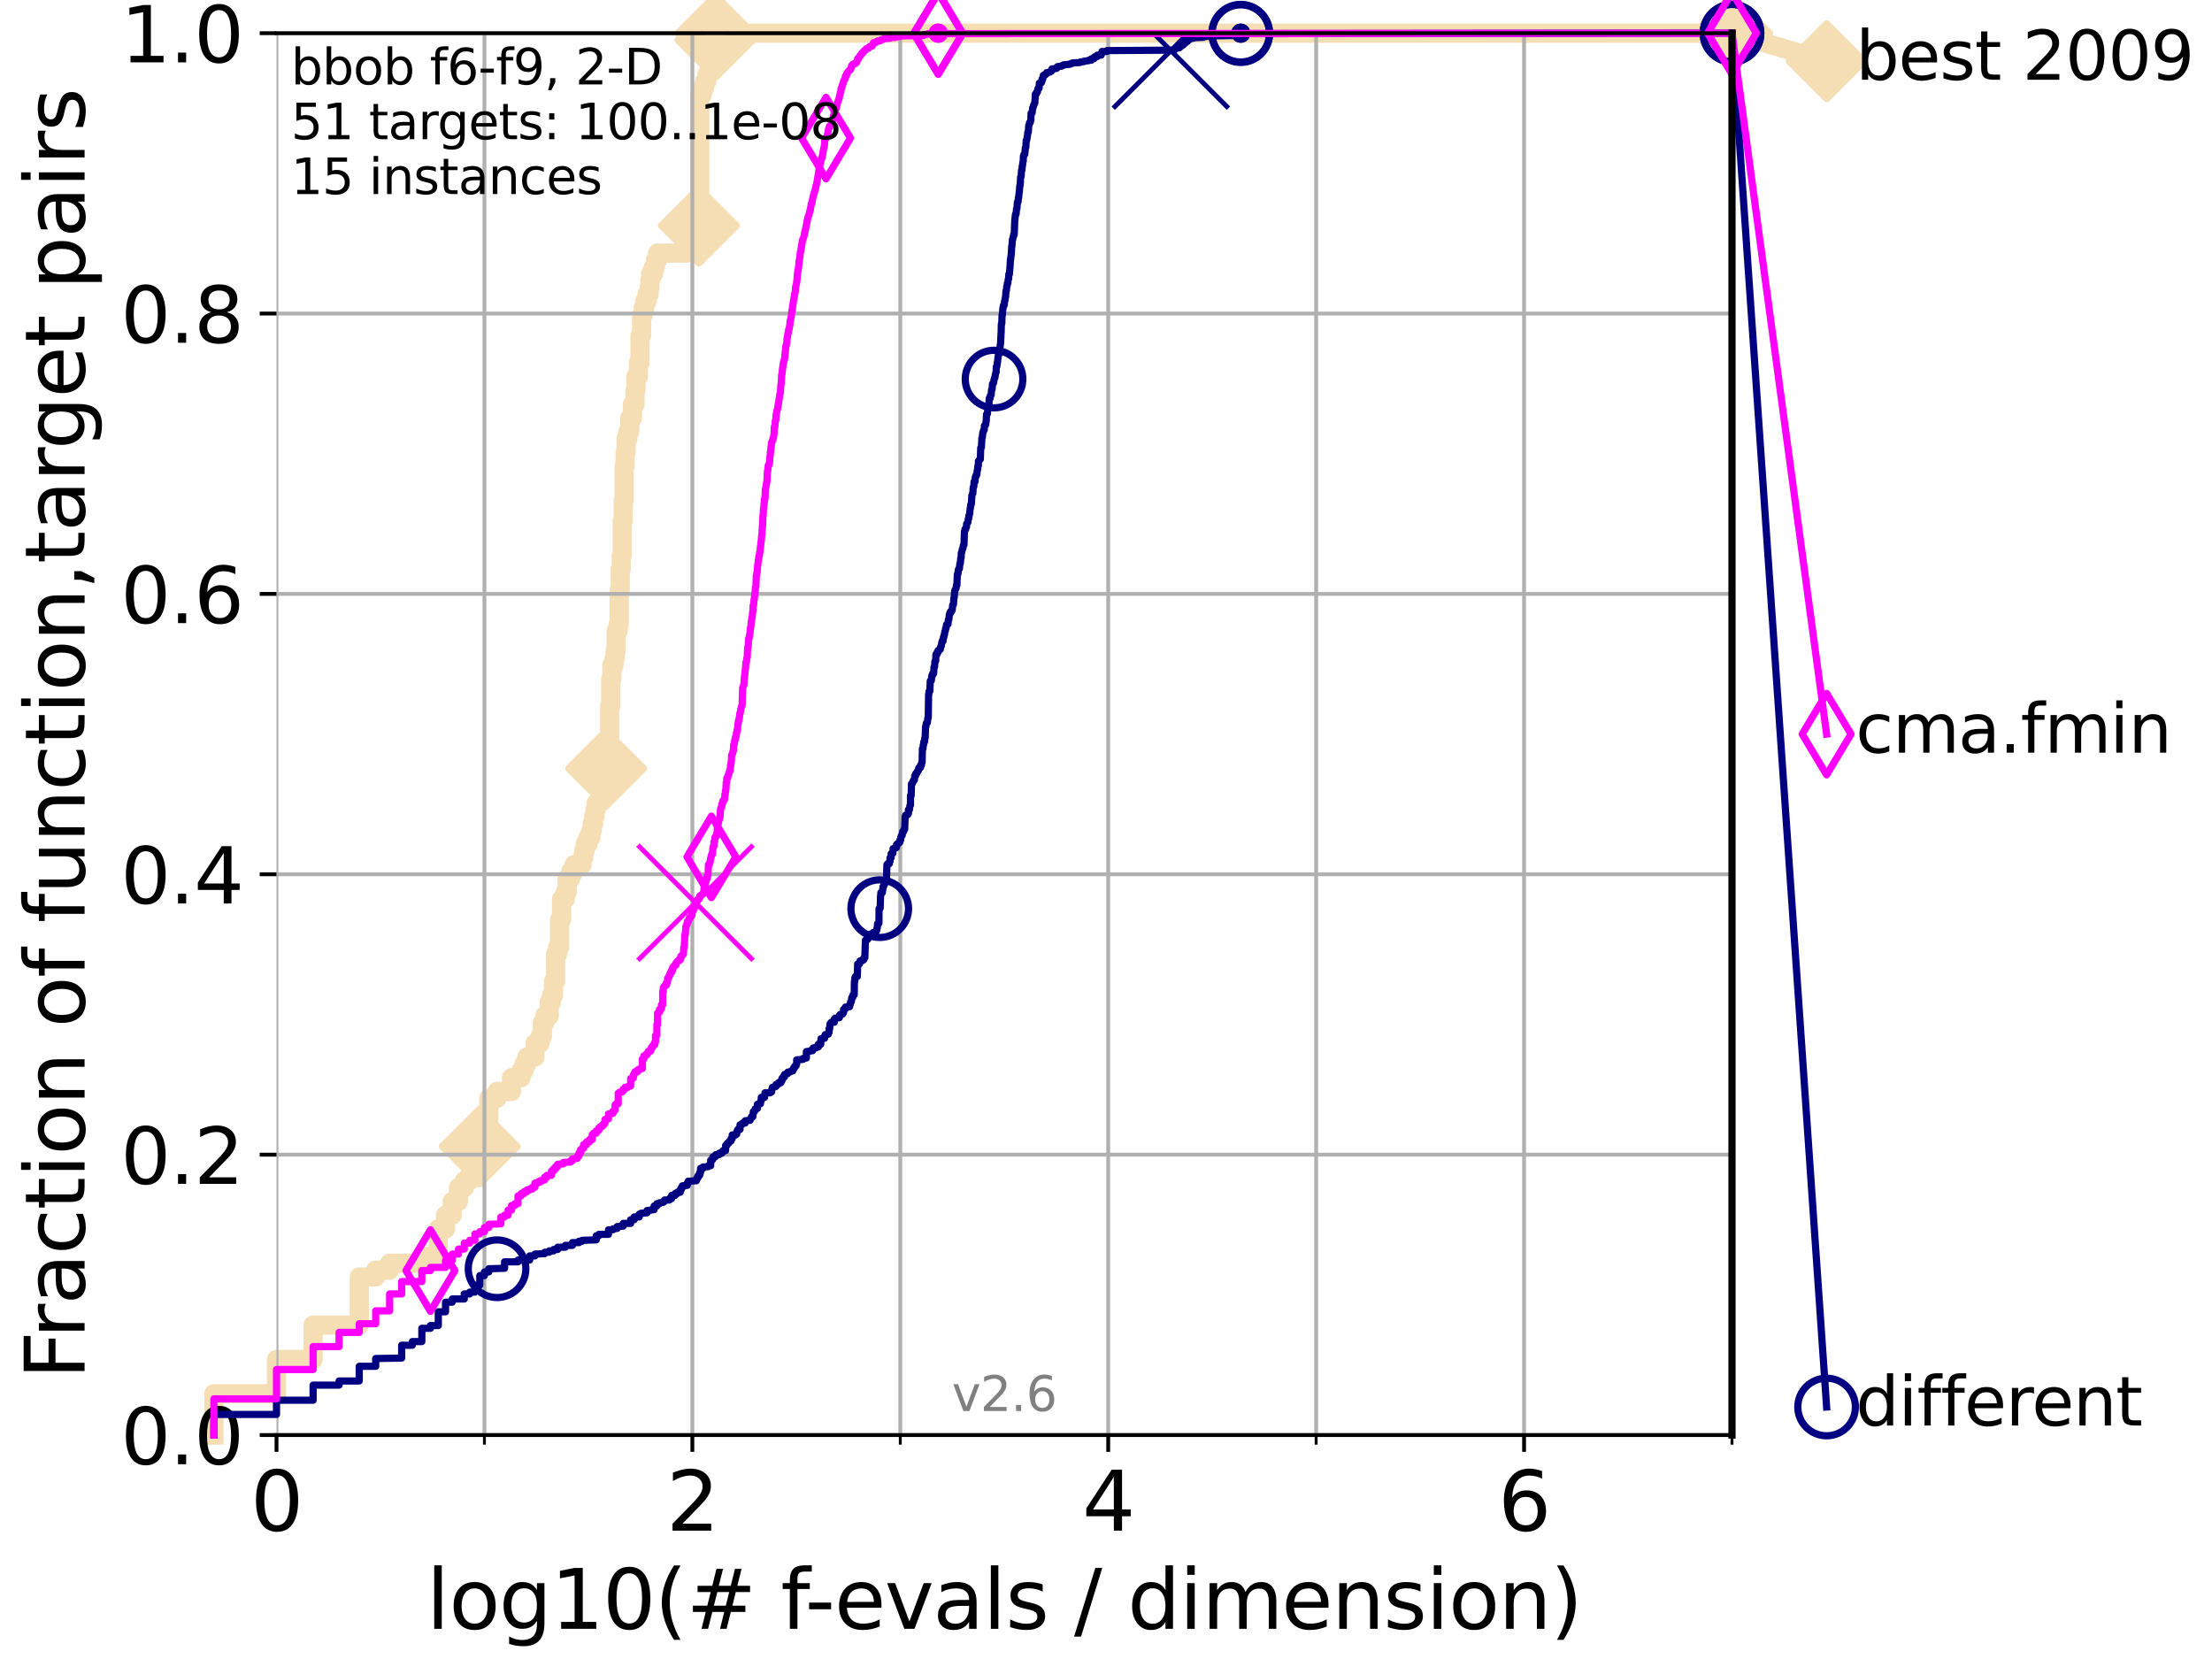 <?xml version="1.0" encoding="utf-8" standalone="no"?>
<!DOCTYPE svg PUBLIC "-//W3C//DTD SVG 1.1//EN"
  "http://www.w3.org/Graphics/SVG/1.1/DTD/svg11.dtd">
<svg height="345.6pt" version="1.1" viewBox="0 0 460.8 345.6" width="460.8pt" xmlns="http://www.w3.org/2000/svg" xmlns:xlink="http://www.w3.org/1999/xlink">
 <defs>
  <style type="text/css">*{stroke-linecap:butt;stroke-linejoin:round;}</style>
 </defs>
 <g id="figure_1">
  <g id="patch_1">
   <path d="M 0 345.6 
L 460.8 345.6 
L 460.8 0 
L 0 0 
z
" style="fill:#ffffff;"/>
  </g>
  <g id="axes_1">
   <g id="patch_2">
    <path d="M 57.6 298.944 
L 360.806 298.944 
L 360.806 6.912 
L 57.6 6.912 
z
" style="fill:#ffffff;"/>
   </g>
   <g id="line2d_1">
    <path d="M 44.561 298.944 
L 44.561 290.355 
L 57.6 290.355 
L 57.6 283.197 
L 65.227 283.197 
L 65.227 276.04 
L 74.837 276.04 
L 74.837 266.019 
L 78.267 266.019 
L 78.267 264.587 
L 81.166 264.587 
L 81.166 263.156 
L 87.876 263.156 
L 87.876 261.724 
L 91.306 261.724 
L 91.306 255.998 
L 92.812 255.998 
L 92.812 253.135 
L 94.206 253.135 
L 94.206 250.272 
L 95.503 250.272 
L 95.503 247.409 
L 96.718 247.409 
L 96.718 245.977 
L 97.858 245.977 
L 97.858 244.546 
L 98.933 244.546 
L 98.933 238.82 
L 99.95 238.82 
L 99.95 235.957 
L 100.915 235.957 
L 100.915 233.094 
L 101.833 233.094 
L 101.833 228.799 
L 103.544 228.799 
L 103.544 227.368 
L 106.561 227.368 
L 106.561 224.504 
L 108.543 224.504 
L 108.543 223.073 
L 109.159 223.073 
L 109.159 221.641 
L 109.757 221.641 
L 109.757 220.21 
L 111.442 220.21 
L 111.442 217.347 
L 112.488 217.347 
L 112.488 215.915 
L 112.989 215.915 
L 112.989 213.052 
L 113.478 213.052 
L 113.478 211.621 
L 114.419 211.621 
L 114.419 208.758 
L 114.872 208.758 
L 114.872 207.326 
L 115.315 207.326 
L 115.315 204.463 
L 115.747 204.463 
L 115.747 198.737 
L 116.17 198.737 
L 116.17 197.305 
L 116.584 197.305 
L 116.584 191.579 
L 116.988 191.579 
L 116.988 187.285 
L 117.772 187.285 
L 117.772 185.853 
L 118.152 185.853 
L 118.152 182.99 
L 118.89 182.99 
L 118.89 181.559 
L 119.6 181.559 
L 119.6 180.127 
L 121.266 180.127 
L 121.266 178.696 
L 121.582 178.696 
L 121.582 177.264 
L 121.893 177.264 
L 121.893 175.832 
L 122.5 175.832 
L 122.5 174.401 
L 123.088 174.401 
L 123.088 172.969 
L 123.375 172.969 
L 123.375 171.538 
L 123.658 171.538 
L 123.658 170.106 
L 123.936 170.106 
L 123.936 168.675 
L 124.211 168.675 
L 124.211 167.243 
L 125.012 167.243 
L 125.012 164.38 
L 125.271 164.38 
L 125.271 161.517 
L 126.029 161.517 
L 126.029 160.086 
L 126.275 160.086 
L 126.275 157.223 
L 126.517 157.223 
L 126.517 154.36 
L 126.994 154.36 
L 126.994 147.202 
L 127.227 147.202 
L 127.227 141.476 
L 127.458 141.476 
L 127.458 138.613 
L 127.911 138.613 
L 127.911 137.181 
L 128.134 137.181 
L 128.134 135.75 
L 128.354 135.75 
L 128.354 131.455 
L 128.786 131.455 
L 128.786 130.024 
L 128.999 130.024 
L 128.999 122.866 
L 129.209 122.866 
L 129.209 118.571 
L 129.417 118.571 
L 129.417 115.708 
L 129.623 115.708 
L 129.623 108.551 
L 129.826 108.551 
L 129.826 104.256 
L 130.027 104.256 
L 130.027 97.098 
L 130.226 97.098 
L 130.226 94.235 
L 130.423 94.235 
L 130.423 91.372 
L 130.811 91.372 
L 130.811 89.941 
L 131.191 89.941 
L 131.191 87.078 
L 131.747 87.078 
L 131.747 84.215 
L 132.287 84.215 
L 132.287 81.352 
L 132.464 81.352 
L 132.464 78.488 
L 132.984 78.488 
L 132.984 75.625 
L 133.323 75.625 
L 133.323 69.899 
L 133.656 69.899 
L 133.656 65.605 
L 133.983 65.605 
L 133.983 64.173 
L 134.305 64.173 
L 134.305 62.742 
L 134.777 62.742 
L 134.777 61.31 
L 135.238 61.31 
L 135.238 59.879 
L 135.389 59.879 
L 135.389 58.447 
L 135.539 58.447 
L 135.539 57.016 
L 136.127 57.016 
L 136.127 55.584 
L 136.556 55.584 
L 136.556 54.152 
L 136.975 54.152 
L 136.975 52.721 
L 143.066 52.721 
L 143.066 51.289 
L 143.56 51.289 
L 143.56 49.858 
L 144.786 49.858 
L 144.786 48.426 
L 145.591 48.426 
L 145.591 46.995 
L 145.765 46.995 
L 145.765 19.796 
L 146.278 19.796 
L 146.278 18.364 
L 146.778 18.364 
L 146.778 16.933 
L 147.264 16.933 
L 147.264 15.501 
L 147.738 15.501 
L 147.738 14.07 
L 147.894 14.07 
L 147.894 12.638 
L 148.428 12.638 
L 148.428 11.207 
L 148.652 11.207 
L 148.652 9.775 
L 148.874 9.775 
L 148.874 8.344 
L 149.021 8.344 
L 149.021 6.912 
L 360.806 6.912 
L 360.806 6.912 
" style="fill:none;stroke:#f5deb3;stroke-linecap:square;stroke-width:4;"/>
   </g>
   <g id="line2d_2">
    <defs>
     <path d="M -0 7.778 
L 7.778 0 
L 0 -7.778 
L -7.778 -0 
z
" id="md2f97e2ce9" style="stroke:#f5deb3;stroke-linejoin:miter;stroke-width:1.5;"/>
    </defs>
    <g>
     <use style="fill:#f5deb3;stroke:#f5deb3;stroke-linejoin:miter;stroke-width:1.5;" x="99.95" xlink:href="#md2f97e2ce9" y="238.82"/>
     <use style="fill:#f5deb3;stroke:#f5deb3;stroke-linejoin:miter;stroke-width:1.5;" x="126.275" xlink:href="#md2f97e2ce9" y="160.086"/>
     <use style="fill:#f5deb3;stroke:#f5deb3;stroke-linejoin:miter;stroke-width:1.5;" x="145.591" xlink:href="#md2f97e2ce9" y="46.995"/>
     <use style="fill:#f5deb3;stroke:#f5deb3;stroke-linejoin:miter;stroke-width:1.5;" x="149.021" xlink:href="#md2f97e2ce9" y="8.344"/>
     <use style="fill:#f5deb3;stroke:#f5deb3;stroke-linejoin:miter;stroke-width:1.5;" x="149.021" xlink:href="#md2f97e2ce9" y="6.912"/>
     <use style="fill:#f5deb3;stroke:#f5deb3;stroke-linejoin:miter;stroke-width:1.5;" x="360.806" xlink:href="#md2f97e2ce9" y="6.912"/>
    </g>
   </g>
   <g id="line2d_3">
    <path style="fill:none;stroke:#f5deb3;stroke-linecap:square;stroke-width:4;"/>
    <g/>
   </g>
   <g id="line2d_4">
    <path d="M 360.806 6.912 
L 380.515 12.753 
" style="fill:none;stroke:#f5deb3;stroke-linecap:square;stroke-width:4;"/>
    <g>
     <use style="fill:#f5deb3;stroke:#f5deb3;stroke-linejoin:miter;stroke-width:1.5;" x="360.806" xlink:href="#md2f97e2ce9" y="6.912"/>
     <use style="fill:#f5deb3;stroke:#f5deb3;stroke-linejoin:miter;stroke-width:1.5;" x="380.515" xlink:href="#md2f97e2ce9" y="12.753"/>
    </g>
   </g>
   <g id="matplotlib.axis_1">
    <g id="xtick_1">
     <g id="line2d_5">
      <path clip-path="url(#pfc9f4156c3)" d="M 57.6 298.944 
L 57.6 6.912 
" style="fill:none;stroke:#b0b0b0;stroke-linecap:square;stroke-width:0.8;"/>
     </g>
     <g id="line2d_6">
      <defs>
       <path d="M 0 0 
L 0 3.5 
" id="mdc4c867d19" style="stroke:#000000;stroke-width:0.8;"/>
      </defs>
      <g>
       <use style="stroke:#000000;stroke-width:0.8;" x="57.6" xlink:href="#mdc4c867d19" y="298.944"/>
      </g>
     </g>
     <g id="text_1">
      <!-- 0 -->
      <g transform="translate(52.192 318.861)scale(0.17 -0.17)">
       <defs>
        <path d="M 2034 4250 
Q 1547 4250 1301 3770 
Q 1056 3291 1056 2328 
Q 1056 1369 1301 889 
Q 1547 409 2034 409 
Q 2525 409 2770 889 
Q 3016 1369 3016 2328 
Q 3016 3291 2770 3770 
Q 2525 4250 2034 4250 
z
M 2034 4750 
Q 2819 4750 3233 4129 
Q 3647 3509 3647 2328 
Q 3647 1150 3233 529 
Q 2819 -91 2034 -91 
Q 1250 -91 836 529 
Q 422 1150 422 2328 
Q 422 3509 836 4129 
Q 1250 4750 2034 4750 
z
" id="DejaVuSans-30" transform="scale(0.016)"/>
       </defs>
       <use xlink:href="#DejaVuSans-30"/>
      </g>
     </g>
    </g>
    <g id="xtick_2">
     <g id="line2d_7">
      <path clip-path="url(#pfc9f4156c3)" d="M 144.23 298.944 
L 144.23 6.912 
" style="fill:none;stroke:#b0b0b0;stroke-linecap:square;stroke-width:0.8;"/>
     </g>
     <g id="line2d_8">
      <g>
       <use style="stroke:#000000;stroke-width:0.8;" x="144.23" xlink:href="#mdc4c867d19" y="298.944"/>
      </g>
     </g>
     <g id="text_2">
      <!-- 2 -->
      <g transform="translate(138.822 318.861)scale(0.17 -0.17)">
       <defs>
        <path d="M 1228 531 
L 3431 531 
L 3431 0 
L 469 0 
L 469 531 
Q 828 903 1448 1529 
Q 2069 2156 2228 2338 
Q 2531 2678 2651 2914 
Q 2772 3150 2772 3378 
Q 2772 3750 2511 3984 
Q 2250 4219 1831 4219 
Q 1534 4219 1204 4116 
Q 875 4013 500 3803 
L 500 4441 
Q 881 4594 1212 4672 
Q 1544 4750 1819 4750 
Q 2544 4750 2975 4387 
Q 3406 4025 3406 3419 
Q 3406 3131 3298 2873 
Q 3191 2616 2906 2266 
Q 2828 2175 2409 1742 
Q 1991 1309 1228 531 
z
" id="DejaVuSans-32" transform="scale(0.016)"/>
       </defs>
       <use xlink:href="#DejaVuSans-32"/>
      </g>
     </g>
    </g>
    <g id="xtick_3">
     <g id="line2d_9">
      <path clip-path="url(#pfc9f4156c3)" d="M 230.861 298.944 
L 230.861 6.912 
" style="fill:none;stroke:#b0b0b0;stroke-linecap:square;stroke-width:0.8;"/>
     </g>
     <g id="line2d_10">
      <g>
       <use style="stroke:#000000;stroke-width:0.8;" x="230.861" xlink:href="#mdc4c867d19" y="298.944"/>
      </g>
     </g>
     <g id="text_3">
      <!-- 4 -->
      <g transform="translate(225.453 318.861)scale(0.17 -0.17)">
       <defs>
        <path d="M 2419 4116 
L 825 1625 
L 2419 1625 
L 2419 4116 
z
M 2253 4666 
L 3047 4666 
L 3047 1625 
L 3713 1625 
L 3713 1100 
L 3047 1100 
L 3047 0 
L 2419 0 
L 2419 1100 
L 313 1100 
L 313 1709 
L 2253 4666 
z
" id="DejaVuSans-34" transform="scale(0.016)"/>
       </defs>
       <use xlink:href="#DejaVuSans-34"/>
      </g>
     </g>
    </g>
    <g id="xtick_4">
     <g id="line2d_11">
      <path clip-path="url(#pfc9f4156c3)" d="M 317.491 298.944 
L 317.491 6.912 
" style="fill:none;stroke:#b0b0b0;stroke-linecap:square;stroke-width:0.8;"/>
     </g>
     <g id="line2d_12">
      <g>
       <use style="stroke:#000000;stroke-width:0.8;" x="317.491" xlink:href="#mdc4c867d19" y="298.944"/>
      </g>
     </g>
     <g id="text_4">
      <!-- 6 -->
      <g transform="translate(312.083 318.861)scale(0.17 -0.17)">
       <defs>
        <path d="M 2113 2584 
Q 1688 2584 1439 2293 
Q 1191 2003 1191 1497 
Q 1191 994 1439 701 
Q 1688 409 2113 409 
Q 2538 409 2786 701 
Q 3034 994 3034 1497 
Q 3034 2003 2786 2293 
Q 2538 2584 2113 2584 
z
M 3366 4563 
L 3366 3988 
Q 3128 4100 2886 4159 
Q 2644 4219 2406 4219 
Q 1781 4219 1451 3797 
Q 1122 3375 1075 2522 
Q 1259 2794 1537 2939 
Q 1816 3084 2150 3084 
Q 2853 3084 3261 2657 
Q 3669 2231 3669 1497 
Q 3669 778 3244 343 
Q 2819 -91 2113 -91 
Q 1303 -91 875 529 
Q 447 1150 447 2328 
Q 447 3434 972 4092 
Q 1497 4750 2381 4750 
Q 2619 4750 2861 4703 
Q 3103 4656 3366 4563 
z
" id="DejaVuSans-36" transform="scale(0.016)"/>
       </defs>
       <use xlink:href="#DejaVuSans-36"/>
      </g>
     </g>
    </g>
    <g id="xtick_5">
     <g id="line2d_13">
      <path clip-path="url(#pfc9f4156c3)" d="M 100.915 298.944 
L 100.915 6.912 
" style="fill:none;stroke:#b0b0b0;stroke-linecap:square;stroke-width:0.8;"/>
     </g>
     <g id="line2d_14">
      <defs>
       <path d="M 0 0 
L 0 2 
" id="me6d38c93c3" style="stroke:#000000;stroke-width:0.6;"/>
      </defs>
      <g>
       <use style="stroke:#000000;stroke-width:0.6;" x="100.915" xlink:href="#me6d38c93c3" y="298.944"/>
      </g>
     </g>
    </g>
    <g id="xtick_6">
     <g id="line2d_15">
      <path clip-path="url(#pfc9f4156c3)" d="M 187.546 298.944 
L 187.546 6.912 
" style="fill:none;stroke:#b0b0b0;stroke-linecap:square;stroke-width:0.8;"/>
     </g>
     <g id="line2d_16">
      <g>
       <use style="stroke:#000000;stroke-width:0.6;" x="187.546" xlink:href="#me6d38c93c3" y="298.944"/>
      </g>
     </g>
    </g>
    <g id="xtick_7">
     <g id="line2d_17">
      <path clip-path="url(#pfc9f4156c3)" d="M 274.176 298.944 
L 274.176 6.912 
" style="fill:none;stroke:#b0b0b0;stroke-linecap:square;stroke-width:0.8;"/>
     </g>
     <g id="line2d_18">
      <g>
       <use style="stroke:#000000;stroke-width:0.6;" x="274.176" xlink:href="#me6d38c93c3" y="298.944"/>
      </g>
     </g>
    </g>
    <g id="xtick_8">
     <g id="line2d_19">
      <path clip-path="url(#pfc9f4156c3)" d="M 360.806 298.944 
L 360.806 6.912 
" style="fill:none;stroke:#b0b0b0;stroke-linecap:square;stroke-width:0.8;"/>
     </g>
     <g id="line2d_20">
      <g>
       <use style="stroke:#000000;stroke-width:0.6;" x="360.806" xlink:href="#me6d38c93c3" y="298.944"/>
      </g>
     </g>
    </g>
    <g id="text_5">
     <!-- log10(# f-evals / dimension) -->
     <g transform="translate(88.823 339.314)scale(0.17 -0.17)">
      <defs>
       <path d="M 603 4863 
L 1178 4863 
L 1178 0 
L 603 0 
L 603 4863 
z
" id="DejaVuSans-6c" transform="scale(0.016)"/>
       <path d="M 1959 3097 
Q 1497 3097 1228 2736 
Q 959 2375 959 1747 
Q 959 1119 1226 758 
Q 1494 397 1959 397 
Q 2419 397 2687 759 
Q 2956 1122 2956 1747 
Q 2956 2369 2687 2733 
Q 2419 3097 1959 3097 
z
M 1959 3584 
Q 2709 3584 3137 3096 
Q 3566 2609 3566 1747 
Q 3566 888 3137 398 
Q 2709 -91 1959 -91 
Q 1206 -91 779 398 
Q 353 888 353 1747 
Q 353 2609 779 3096 
Q 1206 3584 1959 3584 
z
" id="DejaVuSans-6f" transform="scale(0.016)"/>
       <path d="M 2906 1791 
Q 2906 2416 2648 2759 
Q 2391 3103 1925 3103 
Q 1463 3103 1205 2759 
Q 947 2416 947 1791 
Q 947 1169 1205 825 
Q 1463 481 1925 481 
Q 2391 481 2648 825 
Q 2906 1169 2906 1791 
z
M 3481 434 
Q 3481 -459 3084 -895 
Q 2688 -1331 1869 -1331 
Q 1566 -1331 1297 -1286 
Q 1028 -1241 775 -1147 
L 775 -588 
Q 1028 -725 1275 -790 
Q 1522 -856 1778 -856 
Q 2344 -856 2625 -561 
Q 2906 -266 2906 331 
L 2906 616 
Q 2728 306 2450 153 
Q 2172 0 1784 0 
Q 1141 0 747 490 
Q 353 981 353 1791 
Q 353 2603 747 3093 
Q 1141 3584 1784 3584 
Q 2172 3584 2450 3431 
Q 2728 3278 2906 2969 
L 2906 3500 
L 3481 3500 
L 3481 434 
z
" id="DejaVuSans-67" transform="scale(0.016)"/>
       <path d="M 794 531 
L 1825 531 
L 1825 4091 
L 703 3866 
L 703 4441 
L 1819 4666 
L 2450 4666 
L 2450 531 
L 3481 531 
L 3481 0 
L 794 0 
L 794 531 
z
" id="DejaVuSans-31" transform="scale(0.016)"/>
       <path d="M 1984 4856 
Q 1566 4138 1362 3434 
Q 1159 2731 1159 2009 
Q 1159 1288 1364 580 
Q 1569 -128 1984 -844 
L 1484 -844 
Q 1016 -109 783 600 
Q 550 1309 550 2009 
Q 550 2706 781 3412 
Q 1013 4119 1484 4856 
L 1984 4856 
z
" id="DejaVuSans-28" transform="scale(0.016)"/>
       <path d="M 3272 2816 
L 2363 2816 
L 2100 1772 
L 3016 1772 
L 3272 2816 
z
M 2803 4594 
L 2478 3297 
L 3391 3297 
L 3719 4594 
L 4219 4594 
L 3897 3297 
L 4872 3297 
L 4872 2816 
L 3775 2816 
L 3519 1772 
L 4513 1772 
L 4513 1294 
L 3397 1294 
L 3072 0 
L 2572 0 
L 2894 1294 
L 1978 1294 
L 1656 0 
L 1153 0 
L 1478 1294 
L 494 1294 
L 494 1772 
L 1594 1772 
L 1856 2816 
L 850 2816 
L 850 3297 
L 1978 3297 
L 2297 4594 
L 2803 4594 
z
" id="DejaVuSans-23" transform="scale(0.016)"/>
       <path id="DejaVuSans-20" transform="scale(0.016)"/>
       <path d="M 2375 4863 
L 2375 4384 
L 1825 4384 
Q 1516 4384 1395 4259 
Q 1275 4134 1275 3809 
L 1275 3500 
L 2222 3500 
L 2222 3053 
L 1275 3053 
L 1275 0 
L 697 0 
L 697 3053 
L 147 3053 
L 147 3500 
L 697 3500 
L 697 3744 
Q 697 4328 969 4595 
Q 1241 4863 1831 4863 
L 2375 4863 
z
" id="DejaVuSans-66" transform="scale(0.016)"/>
       <path d="M 313 2009 
L 1997 2009 
L 1997 1497 
L 313 1497 
L 313 2009 
z
" id="DejaVuSans-2d" transform="scale(0.016)"/>
       <path d="M 3597 1894 
L 3597 1613 
L 953 1613 
Q 991 1019 1311 708 
Q 1631 397 2203 397 
Q 2534 397 2845 478 
Q 3156 559 3463 722 
L 3463 178 
Q 3153 47 2828 -22 
Q 2503 -91 2169 -91 
Q 1331 -91 842 396 
Q 353 884 353 1716 
Q 353 2575 817 3079 
Q 1281 3584 2069 3584 
Q 2775 3584 3186 3129 
Q 3597 2675 3597 1894 
z
M 3022 2063 
Q 3016 2534 2758 2815 
Q 2500 3097 2075 3097 
Q 1594 3097 1305 2825 
Q 1016 2553 972 2059 
L 3022 2063 
z
" id="DejaVuSans-65" transform="scale(0.016)"/>
       <path d="M 191 3500 
L 800 3500 
L 1894 563 
L 2988 3500 
L 3597 3500 
L 2284 0 
L 1503 0 
L 191 3500 
z
" id="DejaVuSans-76" transform="scale(0.016)"/>
       <path d="M 2194 1759 
Q 1497 1759 1228 1600 
Q 959 1441 959 1056 
Q 959 750 1161 570 
Q 1363 391 1709 391 
Q 2188 391 2477 730 
Q 2766 1069 2766 1631 
L 2766 1759 
L 2194 1759 
z
M 3341 1997 
L 3341 0 
L 2766 0 
L 2766 531 
Q 2569 213 2275 61 
Q 1981 -91 1556 -91 
Q 1019 -91 701 211 
Q 384 513 384 1019 
Q 384 1609 779 1909 
Q 1175 2209 1959 2209 
L 2766 2209 
L 2766 2266 
Q 2766 2663 2505 2880 
Q 2244 3097 1772 3097 
Q 1472 3097 1187 3025 
Q 903 2953 641 2809 
L 641 3341 
Q 956 3463 1253 3523 
Q 1550 3584 1831 3584 
Q 2591 3584 2966 3190 
Q 3341 2797 3341 1997 
z
" id="DejaVuSans-61" transform="scale(0.016)"/>
       <path d="M 2834 3397 
L 2834 2853 
Q 2591 2978 2328 3040 
Q 2066 3103 1784 3103 
Q 1356 3103 1142 2972 
Q 928 2841 928 2578 
Q 928 2378 1081 2264 
Q 1234 2150 1697 2047 
L 1894 2003 
Q 2506 1872 2764 1633 
Q 3022 1394 3022 966 
Q 3022 478 2636 193 
Q 2250 -91 1575 -91 
Q 1294 -91 989 -36 
Q 684 19 347 128 
L 347 722 
Q 666 556 975 473 
Q 1284 391 1588 391 
Q 1994 391 2212 530 
Q 2431 669 2431 922 
Q 2431 1156 2273 1281 
Q 2116 1406 1581 1522 
L 1381 1569 
Q 847 1681 609 1914 
Q 372 2147 372 2553 
Q 372 3047 722 3315 
Q 1072 3584 1716 3584 
Q 2034 3584 2315 3537 
Q 2597 3491 2834 3397 
z
" id="DejaVuSans-73" transform="scale(0.016)"/>
       <path d="M 1625 4666 
L 2156 4666 
L 531 -594 
L 0 -594 
L 1625 4666 
z
" id="DejaVuSans-2f" transform="scale(0.016)"/>
       <path d="M 2906 2969 
L 2906 4863 
L 3481 4863 
L 3481 0 
L 2906 0 
L 2906 525 
Q 2725 213 2448 61 
Q 2172 -91 1784 -91 
Q 1150 -91 751 415 
Q 353 922 353 1747 
Q 353 2572 751 3078 
Q 1150 3584 1784 3584 
Q 2172 3584 2448 3432 
Q 2725 3281 2906 2969 
z
M 947 1747 
Q 947 1113 1208 752 
Q 1469 391 1925 391 
Q 2381 391 2643 752 
Q 2906 1113 2906 1747 
Q 2906 2381 2643 2742 
Q 2381 3103 1925 3103 
Q 1469 3103 1208 2742 
Q 947 2381 947 1747 
z
" id="DejaVuSans-64" transform="scale(0.016)"/>
       <path d="M 603 3500 
L 1178 3500 
L 1178 0 
L 603 0 
L 603 3500 
z
M 603 4863 
L 1178 4863 
L 1178 4134 
L 603 4134 
L 603 4863 
z
" id="DejaVuSans-69" transform="scale(0.016)"/>
       <path d="M 3328 2828 
Q 3544 3216 3844 3400 
Q 4144 3584 4550 3584 
Q 5097 3584 5394 3201 
Q 5691 2819 5691 2113 
L 5691 0 
L 5113 0 
L 5113 2094 
Q 5113 2597 4934 2840 
Q 4756 3084 4391 3084 
Q 3944 3084 3684 2787 
Q 3425 2491 3425 1978 
L 3425 0 
L 2847 0 
L 2847 2094 
Q 2847 2600 2669 2842 
Q 2491 3084 2119 3084 
Q 1678 3084 1418 2786 
Q 1159 2488 1159 1978 
L 1159 0 
L 581 0 
L 581 3500 
L 1159 3500 
L 1159 2956 
Q 1356 3278 1631 3431 
Q 1906 3584 2284 3584 
Q 2666 3584 2933 3390 
Q 3200 3197 3328 2828 
z
" id="DejaVuSans-6d" transform="scale(0.016)"/>
       <path d="M 3513 2113 
L 3513 0 
L 2938 0 
L 2938 2094 
Q 2938 2591 2744 2837 
Q 2550 3084 2163 3084 
Q 1697 3084 1428 2787 
Q 1159 2491 1159 1978 
L 1159 0 
L 581 0 
L 581 3500 
L 1159 3500 
L 1159 2956 
Q 1366 3272 1645 3428 
Q 1925 3584 2291 3584 
Q 2894 3584 3203 3211 
Q 3513 2838 3513 2113 
z
" id="DejaVuSans-6e" transform="scale(0.016)"/>
       <path d="M 513 4856 
L 1013 4856 
Q 1481 4119 1714 3412 
Q 1947 2706 1947 2009 
Q 1947 1309 1714 600 
Q 1481 -109 1013 -844 
L 513 -844 
Q 928 -128 1133 580 
Q 1338 1288 1338 2009 
Q 1338 2731 1133 3434 
Q 928 4138 513 4856 
z
" id="DejaVuSans-29" transform="scale(0.016)"/>
      </defs>
      <use xlink:href="#DejaVuSans-6c"/>
      <use x="27.783" xlink:href="#DejaVuSans-6f"/>
      <use x="88.965" xlink:href="#DejaVuSans-67"/>
      <use x="152.441" xlink:href="#DejaVuSans-31"/>
      <use x="216.064" xlink:href="#DejaVuSans-30"/>
      <use x="279.688" xlink:href="#DejaVuSans-28"/>
      <use x="318.701" xlink:href="#DejaVuSans-23"/>
      <use x="402.49" xlink:href="#DejaVuSans-20"/>
      <use x="434.277" xlink:href="#DejaVuSans-66"/>
      <use x="463.982" xlink:href="#DejaVuSans-2d"/>
      <use x="500.066" xlink:href="#DejaVuSans-65"/>
      <use x="561.59" xlink:href="#DejaVuSans-76"/>
      <use x="620.77" xlink:href="#DejaVuSans-61"/>
      <use x="682.049" xlink:href="#DejaVuSans-6c"/>
      <use x="709.832" xlink:href="#DejaVuSans-73"/>
      <use x="761.932" xlink:href="#DejaVuSans-20"/>
      <use x="793.719" xlink:href="#DejaVuSans-2f"/>
      <use x="827.41" xlink:href="#DejaVuSans-20"/>
      <use x="859.197" xlink:href="#DejaVuSans-64"/>
      <use x="922.674" xlink:href="#DejaVuSans-69"/>
      <use x="950.457" xlink:href="#DejaVuSans-6d"/>
      <use x="1047.869" xlink:href="#DejaVuSans-65"/>
      <use x="1109.393" xlink:href="#DejaVuSans-6e"/>
      <use x="1172.771" xlink:href="#DejaVuSans-73"/>
      <use x="1224.871" xlink:href="#DejaVuSans-69"/>
      <use x="1252.654" xlink:href="#DejaVuSans-6f"/>
      <use x="1313.836" xlink:href="#DejaVuSans-6e"/>
      <use x="1377.215" xlink:href="#DejaVuSans-29"/>
     </g>
    </g>
   </g>
   <g id="matplotlib.axis_2">
    <g id="ytick_1">
     <g id="line2d_21">
      <path clip-path="url(#pfc9f4156c3)" d="M 57.6 298.944 
L 360.806 298.944 
" style="fill:none;stroke:#b0b0b0;stroke-linecap:square;stroke-width:0.8;"/>
     </g>
     <g id="line2d_22">
      <defs>
       <path d="M 0 0 
L -3.5 0 
" id="mbb4f95858c" style="stroke:#000000;stroke-width:0.8;"/>
      </defs>
      <g>
       <use style="stroke:#000000;stroke-width:0.8;" x="57.6" xlink:href="#mbb4f95858c" y="298.944"/>
      </g>
     </g>
     <g id="text_6">
      <!-- 0.0 -->
      <g transform="translate(25.155 305.023)scale(0.16 -0.16)">
       <defs>
        <path d="M 684 794 
L 1344 794 
L 1344 0 
L 684 0 
L 684 794 
z
" id="DejaVuSans-2e" transform="scale(0.016)"/>
       </defs>
       <use xlink:href="#DejaVuSans-30"/>
       <use x="63.623" xlink:href="#DejaVuSans-2e"/>
       <use x="95.41" xlink:href="#DejaVuSans-30"/>
      </g>
     </g>
    </g>
    <g id="ytick_2">
     <g id="line2d_23">
      <path clip-path="url(#pfc9f4156c3)" d="M 57.6 240.538 
L 360.806 240.538 
" style="fill:none;stroke:#b0b0b0;stroke-linecap:square;stroke-width:0.8;"/>
     </g>
     <g id="line2d_24">
      <g>
       <use style="stroke:#000000;stroke-width:0.8;" x="57.6" xlink:href="#mbb4f95858c" y="240.538"/>
      </g>
     </g>
     <g id="text_7">
      <!-- 0.2 -->
      <g transform="translate(25.155 246.616)scale(0.16 -0.16)">
       <use xlink:href="#DejaVuSans-30"/>
       <use x="63.623" xlink:href="#DejaVuSans-2e"/>
       <use x="95.41" xlink:href="#DejaVuSans-32"/>
      </g>
     </g>
    </g>
    <g id="ytick_3">
     <g id="line2d_25">
      <path clip-path="url(#pfc9f4156c3)" d="M 57.6 182.131 
L 360.806 182.131 
" style="fill:none;stroke:#b0b0b0;stroke-linecap:square;stroke-width:0.8;"/>
     </g>
     <g id="line2d_26">
      <g>
       <use style="stroke:#000000;stroke-width:0.8;" x="57.6" xlink:href="#mbb4f95858c" y="182.131"/>
      </g>
     </g>
     <g id="text_8">
      <!-- 0.4 -->
      <g transform="translate(25.155 188.21)scale(0.16 -0.16)">
       <use xlink:href="#DejaVuSans-30"/>
       <use x="63.623" xlink:href="#DejaVuSans-2e"/>
       <use x="95.41" xlink:href="#DejaVuSans-34"/>
      </g>
     </g>
    </g>
    <g id="ytick_4">
     <g id="line2d_27">
      <path clip-path="url(#pfc9f4156c3)" d="M 57.6 123.725 
L 360.806 123.725 
" style="fill:none;stroke:#b0b0b0;stroke-linecap:square;stroke-width:0.8;"/>
     </g>
     <g id="line2d_28">
      <g>
       <use style="stroke:#000000;stroke-width:0.8;" x="57.6" xlink:href="#mbb4f95858c" y="123.725"/>
      </g>
     </g>
     <g id="text_9">
      <!-- 0.6 -->
      <g transform="translate(25.155 129.804)scale(0.16 -0.16)">
       <use xlink:href="#DejaVuSans-30"/>
       <use x="63.623" xlink:href="#DejaVuSans-2e"/>
       <use x="95.41" xlink:href="#DejaVuSans-36"/>
      </g>
     </g>
    </g>
    <g id="ytick_5">
     <g id="line2d_29">
      <path clip-path="url(#pfc9f4156c3)" d="M 57.6 65.318 
L 360.806 65.318 
" style="fill:none;stroke:#b0b0b0;stroke-linecap:square;stroke-width:0.8;"/>
     </g>
     <g id="line2d_30">
      <g>
       <use style="stroke:#000000;stroke-width:0.8;" x="57.6" xlink:href="#mbb4f95858c" y="65.318"/>
      </g>
     </g>
     <g id="text_10">
      <!-- 0.8 -->
      <g transform="translate(25.155 71.397)scale(0.16 -0.16)">
       <defs>
        <path d="M 2034 2216 
Q 1584 2216 1326 1975 
Q 1069 1734 1069 1313 
Q 1069 891 1326 650 
Q 1584 409 2034 409 
Q 2484 409 2743 651 
Q 3003 894 3003 1313 
Q 3003 1734 2745 1975 
Q 2488 2216 2034 2216 
z
M 1403 2484 
Q 997 2584 770 2862 
Q 544 3141 544 3541 
Q 544 4100 942 4425 
Q 1341 4750 2034 4750 
Q 2731 4750 3128 4425 
Q 3525 4100 3525 3541 
Q 3525 3141 3298 2862 
Q 3072 2584 2669 2484 
Q 3125 2378 3379 2068 
Q 3634 1759 3634 1313 
Q 3634 634 3220 271 
Q 2806 -91 2034 -91 
Q 1263 -91 848 271 
Q 434 634 434 1313 
Q 434 1759 690 2068 
Q 947 2378 1403 2484 
z
M 1172 3481 
Q 1172 3119 1398 2916 
Q 1625 2713 2034 2713 
Q 2441 2713 2670 2916 
Q 2900 3119 2900 3481 
Q 2900 3844 2670 4047 
Q 2441 4250 2034 4250 
Q 1625 4250 1398 4047 
Q 1172 3844 1172 3481 
z
" id="DejaVuSans-38" transform="scale(0.016)"/>
       </defs>
       <use xlink:href="#DejaVuSans-30"/>
       <use x="63.623" xlink:href="#DejaVuSans-2e"/>
       <use x="95.41" xlink:href="#DejaVuSans-38"/>
      </g>
     </g>
    </g>
    <g id="ytick_6">
     <g id="line2d_31">
      <path clip-path="url(#pfc9f4156c3)" d="M 57.6 6.912 
L 360.806 6.912 
" style="fill:none;stroke:#b0b0b0;stroke-linecap:square;stroke-width:0.8;"/>
     </g>
     <g id="line2d_32">
      <g>
       <use style="stroke:#000000;stroke-width:0.8;" x="57.6" xlink:href="#mbb4f95858c" y="6.912"/>
      </g>
     </g>
     <g id="text_11">
      <!-- 1.0 -->
      <g transform="translate(25.155 12.991)scale(0.16 -0.16)">
       <use xlink:href="#DejaVuSans-31"/>
       <use x="63.623" xlink:href="#DejaVuSans-2e"/>
       <use x="95.41" xlink:href="#DejaVuSans-30"/>
      </g>
     </g>
    </g>
    <g id="text_12">
     <!-- Fraction of function,target pairs -->
     <g transform="translate(17.62 287.313)rotate(-90)scale(0.17 -0.17)">
      <defs>
       <path d="M 628 4666 
L 3309 4666 
L 3309 4134 
L 1259 4134 
L 1259 2759 
L 3109 2759 
L 3109 2228 
L 1259 2228 
L 1259 0 
L 628 0 
L 628 4666 
z
" id="DejaVuSans-46" transform="scale(0.016)"/>
       <path d="M 2631 2963 
Q 2534 3019 2420 3045 
Q 2306 3072 2169 3072 
Q 1681 3072 1420 2755 
Q 1159 2438 1159 1844 
L 1159 0 
L 581 0 
L 581 3500 
L 1159 3500 
L 1159 2956 
Q 1341 3275 1631 3429 
Q 1922 3584 2338 3584 
Q 2397 3584 2469 3576 
Q 2541 3569 2628 3553 
L 2631 2963 
z
" id="DejaVuSans-72" transform="scale(0.016)"/>
       <path d="M 3122 3366 
L 3122 2828 
Q 2878 2963 2633 3030 
Q 2388 3097 2138 3097 
Q 1578 3097 1268 2742 
Q 959 2388 959 1747 
Q 959 1106 1268 751 
Q 1578 397 2138 397 
Q 2388 397 2633 464 
Q 2878 531 3122 666 
L 3122 134 
Q 2881 22 2623 -34 
Q 2366 -91 2075 -91 
Q 1284 -91 818 406 
Q 353 903 353 1747 
Q 353 2603 823 3093 
Q 1294 3584 2113 3584 
Q 2378 3584 2631 3529 
Q 2884 3475 3122 3366 
z
" id="DejaVuSans-63" transform="scale(0.016)"/>
       <path d="M 1172 4494 
L 1172 3500 
L 2356 3500 
L 2356 3053 
L 1172 3053 
L 1172 1153 
Q 1172 725 1289 603 
Q 1406 481 1766 481 
L 2356 481 
L 2356 0 
L 1766 0 
Q 1100 0 847 248 
Q 594 497 594 1153 
L 594 3053 
L 172 3053 
L 172 3500 
L 594 3500 
L 594 4494 
L 1172 4494 
z
" id="DejaVuSans-74" transform="scale(0.016)"/>
       <path d="M 544 1381 
L 544 3500 
L 1119 3500 
L 1119 1403 
Q 1119 906 1312 657 
Q 1506 409 1894 409 
Q 2359 409 2629 706 
Q 2900 1003 2900 1516 
L 2900 3500 
L 3475 3500 
L 3475 0 
L 2900 0 
L 2900 538 
Q 2691 219 2414 64 
Q 2138 -91 1772 -91 
Q 1169 -91 856 284 
Q 544 659 544 1381 
z
M 1991 3584 
L 1991 3584 
z
" id="DejaVuSans-75" transform="scale(0.016)"/>
       <path d="M 750 794 
L 1409 794 
L 1409 256 
L 897 -744 
L 494 -744 
L 750 256 
L 750 794 
z
" id="DejaVuSans-2c" transform="scale(0.016)"/>
       <path d="M 1159 525 
L 1159 -1331 
L 581 -1331 
L 581 3500 
L 1159 3500 
L 1159 2969 
Q 1341 3281 1617 3432 
Q 1894 3584 2278 3584 
Q 2916 3584 3314 3078 
Q 3713 2572 3713 1747 
Q 3713 922 3314 415 
Q 2916 -91 2278 -91 
Q 1894 -91 1617 61 
Q 1341 213 1159 525 
z
M 3116 1747 
Q 3116 2381 2855 2742 
Q 2594 3103 2138 3103 
Q 1681 3103 1420 2742 
Q 1159 2381 1159 1747 
Q 1159 1113 1420 752 
Q 1681 391 2138 391 
Q 2594 391 2855 752 
Q 3116 1113 3116 1747 
z
" id="DejaVuSans-70" transform="scale(0.016)"/>
      </defs>
      <use xlink:href="#DejaVuSans-46"/>
      <use x="50.27" xlink:href="#DejaVuSans-72"/>
      <use x="91.383" xlink:href="#DejaVuSans-61"/>
      <use x="152.662" xlink:href="#DejaVuSans-63"/>
      <use x="207.643" xlink:href="#DejaVuSans-74"/>
      <use x="246.852" xlink:href="#DejaVuSans-69"/>
      <use x="274.635" xlink:href="#DejaVuSans-6f"/>
      <use x="335.816" xlink:href="#DejaVuSans-6e"/>
      <use x="399.195" xlink:href="#DejaVuSans-20"/>
      <use x="430.982" xlink:href="#DejaVuSans-6f"/>
      <use x="492.164" xlink:href="#DejaVuSans-66"/>
      <use x="527.369" xlink:href="#DejaVuSans-20"/>
      <use x="559.156" xlink:href="#DejaVuSans-66"/>
      <use x="594.361" xlink:href="#DejaVuSans-75"/>
      <use x="657.74" xlink:href="#DejaVuSans-6e"/>
      <use x="721.119" xlink:href="#DejaVuSans-63"/>
      <use x="776.1" xlink:href="#DejaVuSans-74"/>
      <use x="815.309" xlink:href="#DejaVuSans-69"/>
      <use x="843.092" xlink:href="#DejaVuSans-6f"/>
      <use x="904.273" xlink:href="#DejaVuSans-6e"/>
      <use x="967.652" xlink:href="#DejaVuSans-2c"/>
      <use x="999.439" xlink:href="#DejaVuSans-74"/>
      <use x="1038.648" xlink:href="#DejaVuSans-61"/>
      <use x="1099.928" xlink:href="#DejaVuSans-72"/>
      <use x="1139.291" xlink:href="#DejaVuSans-67"/>
      <use x="1202.768" xlink:href="#DejaVuSans-65"/>
      <use x="1264.291" xlink:href="#DejaVuSans-74"/>
      <use x="1303.5" xlink:href="#DejaVuSans-20"/>
      <use x="1335.287" xlink:href="#DejaVuSans-70"/>
      <use x="1398.764" xlink:href="#DejaVuSans-61"/>
      <use x="1460.043" xlink:href="#DejaVuSans-69"/>
      <use x="1487.826" xlink:href="#DejaVuSans-72"/>
      <use x="1528.939" xlink:href="#DejaVuSans-73"/>
     </g>
    </g>
   </g>
   <g id="line2d_33">
    <defs>
     <path d="M 0 1.5 
C 0.398 1.5 0.779 1.342 1.061 1.061 
C 1.342 0.779 1.5 0.398 1.5 0 
C 1.5 -0.398 1.342 -0.779 1.061 -1.061 
C 0.779 -1.342 0.398 -1.5 0 -1.5 
C -0.398 -1.5 -0.779 -1.342 -1.061 -1.061 
C -1.342 -0.779 -1.5 -0.398 -1.5 0 
C -1.5 0.398 -1.342 0.779 -1.061 1.061 
C -0.779 1.342 -0.398 1.5 0 1.5 
z
" id="m1ef7c1373c" style="stroke:#f5deb3;"/>
    </defs>
    <g>
     <use style="fill:#f5deb3;stroke:#f5deb3;" x="149.021" xlink:href="#m1ef7c1373c" y="6.912"/>
     <use style="fill:#f5deb3;stroke:#f5deb3;" x="149.021" xlink:href="#m1ef7c1373c" y="6.912"/>
    </g>
   </g>
   <g id="line2d_34">
    <defs>
     <path d="M 0 1.5 
C 0.398 1.5 0.779 1.342 1.061 1.061 
C 1.342 0.779 1.5 0.398 1.5 0 
C 1.5 -0.398 1.342 -0.779 1.061 -1.061 
C 0.779 -1.342 0.398 -1.5 0 -1.5 
C -0.398 -1.5 -0.779 -1.342 -1.061 -1.061 
C -1.342 -0.779 -1.5 -0.398 -1.5 0 
C -1.5 0.398 -1.342 0.779 -1.061 1.061 
C -0.779 1.342 -0.398 1.5 0 1.5 
z
" id="m1d9b1757ba" style="stroke:#000080;"/>
    </defs>
    <g>
     <use style="fill:#000080;stroke:#000080;" x="258.468" xlink:href="#m1d9b1757ba" y="6.912"/>
     <use style="fill:#000080;stroke:#000080;" x="258.468" xlink:href="#m1d9b1757ba" y="6.912"/>
    </g>
   </g>
   <g id="line2d_35">
    <path d="M 44.561 298.944 
L 44.561 294.649 
L 57.6 294.649 
L 57.6 291.691 
L 65.227 291.691 
L 65.227 288.542 
L 70.639 288.542 
L 70.639 287.683 
L 74.837 287.683 
L 74.837 284.629 
L 78.267 284.629 
L 78.267 283.006 
L 83.678 282.911 
L 83.678 280.239 
L 85.894 280.239 
L 85.894 279.475 
L 87.876 279.475 
L 87.876 276.708 
L 89.669 276.708 
L 89.669 276.135 
L 91.306 276.135 
L 91.306 273.272 
L 92.812 273.272 
L 92.812 271.268 
L 94.206 271.268 
L 94.206 270.6 
L 96.718 270.6 
L 96.718 269.55 
L 97.858 269.55 
L 97.858 269.168 
L 98.933 269.168 
L 98.933 267.737 
L 99.95 267.737 
L 99.95 265.733 
L 100.915 265.733 
L 100.915 264.969 
L 101.833 264.969 
L 101.833 264.301 
L 105.113 264.206 
L 105.113 262.869 
L 107.905 262.869 
L 107.905 262.488 
L 110.336 262.488 
L 110.336 261.629 
L 111.442 261.629 
L 111.442 261.247 
L 113.478 261.152 
L 113.478 260.865 
L 114.419 260.865 
L 114.419 260.579 
L 115.315 260.579 
L 115.315 260.293 
L 116.17 260.293 
L 116.17 259.816 
L 117.772 259.816 
L 117.772 259.434 
L 119.248 259.434 
L 119.248 258.861 
L 120.617 258.861 
L 120.617 258.575 
L 121.266 258.575 
L 121.266 258.384 
L 124.211 258.289 
L 124.211 257.43 
L 124.748 257.43 
L 124.748 257.143 
L 126.757 257.143 
L 126.757 256.189 
L 127.686 256.189 
L 127.686 255.998 
L 128.571 255.903 
L 128.571 255.521 
L 129.826 255.426 
L 129.826 254.853 
L 131.378 254.853 
L 131.378 254.089 
L 132.109 254.089 
L 132.109 253.517 
L 133.154 253.517 
L 133.154 252.944 
L 133.49 252.944 
L 133.49 252.753 
L 134.777 252.658 
L 134.777 252.181 
L 135.688 252.085 
L 135.688 251.99 
L 136.271 251.99 
L 136.271 251.226 
L 136.837 251.226 
L 136.837 250.749 
L 137.386 250.749 
L 137.386 250.558 
L 138.181 250.463 
L 138.181 250.272 
L 138.439 250.272 
L 138.439 249.986 
L 139.435 249.986 
L 139.435 249.699 
L 139.915 249.699 
L 139.915 249.031 
L 140.612 249.031 
L 140.612 248.65 
L 141.062 248.65 
L 141.062 248.363 
L 141.718 248.363 
L 141.718 247.791 
L 141.932 247.791 
L 141.932 247.409 
L 142.144 247.409 
L 142.144 247.027 
L 143.166 246.932 
L 143.166 246.455 
L 143.364 246.455 
L 143.364 246.073 
L 145.058 245.977 
L 145.058 245.596 
L 145.238 245.596 
L 145.238 245.309 
L 145.415 245.309 
L 145.415 244.928 
L 145.765 244.832 
L 145.765 244.26 
L 145.938 244.26 
L 145.938 243.401 
L 146.446 243.401 
L 146.446 243.114 
L 147.582 243.019 
L 147.582 242.828 
L 148.048 242.828 
L 148.048 241.683 
L 148.353 241.683 
L 148.353 241.492 
L 148.503 241.492 
L 148.503 241.015 
L 149.093 240.919 
L 149.093 240.538 
L 149.806 240.538 
L 149.806 240.251 
L 150.357 240.251 
L 150.357 239.965 
L 150.627 239.965 
L 150.627 239.679 
L 151.155 239.679 
L 151.155 238.629 
L 151.414 238.629 
L 151.414 238.343 
L 151.542 238.343 
L 151.542 238.152 
L 151.795 238.152 
L 151.795 237.961 
L 151.92 237.961 
L 151.92 237.77 
L 152.292 237.675 
L 152.292 237.197 
L 152.535 237.197 
L 152.535 236.434 
L 153.247 236.434 
L 153.247 236.243 
L 153.479 236.243 
L 153.479 235.766 
L 153.594 235.766 
L 153.594 235.48 
L 153.708 235.48 
L 153.708 235.289 
L 154.157 235.289 
L 154.157 234.334 
L 154.487 234.334 
L 154.487 234.143 
L 154.704 234.143 
L 154.704 233.953 
L 155.235 233.953 
L 155.235 233.475 
L 156.255 233.38 
L 156.354 232.998 
L 156.551 232.903 
L 156.551 232.616 
L 156.841 232.616 
L 156.937 231.567 
L 157.222 231.471 
L 157.317 230.994 
L 157.78 230.899 
L 157.78 230.04 
L 158.41 229.944 
L 158.498 229.276 
L 158.586 229.276 
L 158.586 228.608 
L 159.275 228.608 
L 159.359 227.654 
L 160.423 227.654 
L 160.423 227.463 
L 160.738 227.463 
L 160.817 226.795 
L 160.894 226.795 
L 160.894 226.509 
L 161.43 226.413 
L 161.43 226.318 
L 161.654 226.318 
L 161.654 225.936 
L 162.169 225.841 
L 162.169 225.554 
L 162.67 225.554 
L 162.67 225.173 
L 162.88 225.173 
L 162.88 224.695 
L 163.157 224.6 
L 163.157 224.314 
L 163.43 224.314 
L 163.43 223.836 
L 163.899 223.741 
L 163.899 223.646 
L 164.096 223.646 
L 164.096 223.359 
L 164.676 223.264 
L 164.676 223.168 
L 165.177 223.073 
L 165.177 222.787 
L 165.3 222.787 
L 165.3 222.5 
L 165.483 222.5 
L 165.544 222.119 
L 165.845 222.023 
L 165.904 221.641 
L 165.964 221.641 
L 165.964 220.782 
L 167.279 220.687 
L 167.279 220.496 
L 167.984 220.401 
L 167.984 219.065 
L 168.817 218.969 
L 168.817 218.874 
L 169.269 218.874 
L 169.269 218.492 
L 169.418 218.492 
L 169.418 218.301 
L 170.001 218.301 
L 170.001 218.11 
L 170.473 218.11 
L 170.473 217.538 
L 170.979 217.538 
L 171.024 216.392 
L 171.778 216.297 
L 171.822 215.724 
L 171.908 215.724 
L 171.908 215.534 
L 172.545 215.438 
L 172.629 215.056 
L 172.712 215.056 
L 172.712 214.293 
L 172.835 214.293 
L 172.917 213.243 
L 173.161 213.148 
L 173.161 212.957 
L 173.797 212.957 
L 173.797 212.289 
L 173.992 212.289 
L 173.992 212.098 
L 174.86 212.002 
L 174.86 211.525 
L 175.008 211.525 
L 175.008 211.334 
L 175.549 211.239 
L 175.62 210.953 
L 175.726 210.953 
L 175.726 210.285 
L 176.11 210.189 
L 176.11 209.807 
L 176.988 209.712 
L 177.021 209.235 
L 177.119 209.235 
L 177.185 208.758 
L 177.347 208.662 
L 177.444 207.803 
L 177.636 207.803 
L 177.7 207.231 
L 177.952 207.231 
L 177.983 204.463 
L 178.077 204.463 
L 178.077 203.7 
L 178.201 203.7 
L 178.201 203.413 
L 178.598 203.413 
L 178.659 200.837 
L 179.018 200.837 
L 179.106 200.55 
L 179.165 200.55 
L 179.165 200.168 
L 179.772 200.073 
L 179.772 199.978 
L 179.97 199.882 
L 179.97 199.5 
L 180.166 199.5 
L 180.277 195.874 
L 180.66 195.778 
L 180.66 195.588 
L 180.823 195.588 
L 180.823 195.397 
L 180.957 195.397 
L 180.957 195.11 
L 181.09 195.11 
L 181.09 194.729 
L 181.483 194.729 
L 181.483 194.538 
L 181.843 194.442 
L 181.894 194.251 
L 182.494 194.156 
L 182.568 193.87 
L 182.617 193.87 
L 182.69 193.297 
L 182.763 193.297 
L 182.811 192.438 
L 183.099 192.343 
L 183.123 189.289 
L 183.36 189.193 
L 183.43 186.617 
L 183.477 186.617 
L 183.5 185.949 
L 183.801 185.949 
L 183.893 185.281 
L 183.915 185.281 
L 183.938 184.708 
L 184.097 184.613 
L 184.165 184.135 
L 184.322 184.135 
L 184.322 183.754 
L 184.522 183.754 
L 184.588 182.99 
L 184.676 182.99 
L 184.763 180.127 
L 184.915 180.127 
L 184.915 179.936 
L 185.258 179.936 
L 185.343 179.459 
L 185.406 179.459 
L 185.406 178.696 
L 185.637 178.696 
L 185.637 177.837 
L 186.008 177.741 
L 186.048 176.787 
L 186.452 176.691 
L 186.452 176.596 
L 186.729 176.596 
L 186.768 175.928 
L 186.963 175.928 
L 186.963 175.737 
L 187.252 175.642 
L 187.252 175.546 
L 187.461 175.451 
L 187.48 174.974 
L 187.63 174.974 
L 187.705 174.21 
L 187.816 174.115 
L 187.816 174.019 
L 187.946 174.019 
L 188.038 173.256 
L 188.22 173.256 
L 188.329 172.779 
L 188.454 172.779 
L 188.562 170.106 
L 188.651 170.011 
L 188.651 169.82 
L 189.089 169.725 
L 189.158 169.438 
L 189.244 169.438 
L 189.244 168.675 
L 189.449 168.675 
L 189.551 167.816 
L 189.669 167.72 
L 189.669 165.716 
L 189.82 165.716 
L 189.87 163.33 
L 190.052 163.235 
L 190.134 162.853 
L 190.248 162.853 
L 190.281 162.567 
L 190.491 162.472 
L 190.555 161.613 
L 190.731 161.613 
L 190.778 161.135 
L 191.03 161.04 
L 191.108 160.658 
L 191.309 160.563 
L 191.386 159.99 
L 191.751 159.895 
L 191.766 159.418 
L 191.945 159.418 
L 192.005 158.845 
L 192.094 158.845 
L 192.153 155.982 
L 192.27 155.982 
L 192.329 155.218 
L 192.387 155.218 
L 192.445 154.55 
L 192.589 154.55 
L 192.661 153.691 
L 192.733 153.691 
L 192.804 151.401 
L 192.889 151.401 
L 192.946 150.733 
L 193.03 150.638 
L 193.03 150.542 
L 193.184 150.542 
L 193.281 149.588 
L 193.364 149.588 
L 193.447 144.625 
L 193.516 144.53 
L 193.516 144.053 
L 193.706 143.957 
L 193.788 141.858 
L 194.016 141.762 
L 194.096 140.808 
L 194.254 140.712 
L 194.281 140.331 
L 194.49 140.331 
L 194.581 138.899 
L 194.697 138.899 
L 194.748 137.849 
L 194.812 137.849 
L 194.812 137.658 
L 194.927 137.658 
L 194.965 136.322 
L 195.204 136.322 
L 195.242 135.845 
L 195.441 135.845 
L 195.441 135.463 
L 195.747 135.368 
L 195.747 135.272 
L 195.881 135.272 
L 195.965 134.7 
L 196.085 134.604 
L 196.192 133.841 
L 196.263 133.841 
L 196.263 133.555 
L 196.452 133.555 
L 196.545 132.696 
L 196.627 132.696 
L 196.696 132.219 
L 196.754 132.219 
L 196.834 131.55 
L 196.926 131.455 
L 196.994 130.882 
L 197.085 130.882 
L 197.176 130.119 
L 197.489 130.024 
L 197.566 129.069 
L 197.665 129.069 
L 197.764 128.019 
L 197.851 128.019 
L 197.873 127.638 
L 198.046 127.638 
L 198.046 127.351 
L 198.239 127.351 
L 198.281 127.065 
L 198.366 127.065 
L 198.461 126.015 
L 198.618 125.92 
L 198.702 124.584 
L 198.774 124.488 
L 198.878 123.152 
L 198.888 123.152 
L 198.96 122.866 
L 199.062 122.77 
L 199.164 122.484 
L 199.184 122.484 
L 199.235 121.912 
L 199.336 121.912 
L 199.436 119.621 
L 199.565 119.526 
L 199.645 118.667 
L 199.724 118.667 
L 199.724 118.476 
L 199.861 118.476 
L 199.958 117.426 
L 200.055 117.331 
L 200.142 116.281 
L 200.219 116.185 
L 200.267 115.136 
L 200.334 115.136 
L 200.438 114.563 
L 200.457 114.563 
L 200.514 114.277 
L 200.589 114.277 
L 200.674 113.609 
L 200.814 113.513 
L 200.907 110.746 
L 200.971 110.65 
L 201.008 110.268 
L 201.164 110.268 
L 201.227 109.887 
L 201.336 109.791 
L 201.363 109.123 
L 201.498 109.028 
L 201.605 108.837 
L 201.623 108.837 
L 201.712 108.073 
L 201.783 108.073 
L 201.836 107.405 
L 201.897 107.405 
L 201.985 107.024 
L 202.011 107.024 
L 202.08 105.974 
L 202.132 105.974 
L 202.219 105.115 
L 202.348 105.019 
L 202.459 103.206 
L 202.493 103.206 
L 202.603 102.824 
L 202.654 102.824 
L 202.738 101.488 
L 202.855 101.393 
L 202.921 100.343 
L 203.103 100.343 
L 203.177 99.389 
L 203.259 99.389 
L 203.316 99.007 
L 203.486 98.912 
L 203.582 97.957 
L 203.646 97.862 
L 203.718 97.003 
L 203.806 97.003 
L 203.829 96.049 
L 203.964 95.953 
L 204.058 95.762 
L 204.221 95.667 
L 204.306 93.281 
L 204.445 93.186 
L 204.544 91.277 
L 204.628 91.181 
L 204.733 90.132 
L 204.816 90.036 
L 204.876 89.654 
L 205.033 89.559 
L 205.07 88.7 
L 205.203 88.605 
L 205.203 88.509 
L 205.328 88.509 
L 205.422 87.746 
L 205.444 87.746 
L 205.509 86.314 
L 205.69 86.219 
L 205.79 85.169 
L 205.832 85.074 
L 205.903 84.31 
L 206.016 84.31 
L 206.073 82.974 
L 206.262 82.974 
L 206.31 82.401 
L 206.469 82.306 
L 206.565 81.161 
L 206.681 81.065 
L 206.742 80.015 
L 206.844 80.015 
L 206.844 79.825 
L 206.958 79.825 
L 207.058 79.252 
L 207.078 79.157 
L 207.158 78.775 
L 207.257 78.679 
L 207.349 78.011 
L 207.382 77.916 
L 207.48 77.534 
L 207.513 77.534 
L 207.558 76.389 
L 207.675 76.293 
L 207.739 75.53 
L 207.791 75.53 
L 207.899 74.48 
L 207.925 74.48 
L 207.976 73.908 
L 208.052 73.908 
L 208.052 73.717 
L 208.197 73.621 
L 208.297 72.381 
L 208.315 72.381 
L 208.409 71.617 
L 208.433 71.522 
L 208.539 69.422 
L 208.551 69.327 
L 208.6 67.513 
L 208.692 67.418 
L 208.747 65.605 
L 208.808 65.605 
L 208.917 64.173 
L 208.977 64.173 
L 209.037 63.601 
L 209.181 63.601 
L 209.288 62.646 
L 209.347 62.646 
L 209.435 61.978 
L 209.476 61.883 
L 209.57 60.547 
L 209.663 60.451 
L 209.738 59.592 
L 209.79 59.592 
L 209.848 59.02 
L 209.939 59.02 
L 210.036 58.161 
L 210.122 58.065 
L 210.161 57.111 
L 210.274 57.111 
L 210.38 55.775 
L 210.397 55.775 
L 210.503 53.962 
L 210.542 53.962 
L 210.641 53.103 
L 210.658 53.103 
L 210.757 51.289 
L 210.8 51.289 
L 210.909 49.858 
L 210.98 49.858 
L 211.077 49.285 
L 211.163 49.19 
L 211.174 48.808 
L 211.286 48.808 
L 211.392 45.945 
L 211.397 45.945 
L 211.508 44.895 
L 211.545 44.895 
L 211.55 44.609 
L 211.665 44.609 
L 211.764 43.464 
L 211.858 43.368 
L 211.935 42.128 
L 212.084 42.032 
L 212.15 41.173 
L 212.201 41.173 
L 212.307 40.123 
L 212.342 40.028 
L 212.442 38.692 
L 212.517 38.597 
L 212.617 36.879 
L 212.711 36.783 
L 212.805 35.447 
L 212.878 35.447 
L 212.951 34.588 
L 212.99 34.588 
L 213.097 33.729 
L 213.145 33.634 
L 213.198 32.489 
L 213.285 32.489 
L 213.285 32.202 
L 213.489 32.107 
L 213.598 30.771 
L 213.706 30.675 
L 213.781 29.244 
L 213.902 29.148 
L 213.994 28.385 
L 214.022 28.385 
L 214.114 27.526 
L 214.21 27.526 
L 214.314 26.094 
L 214.396 25.999 
L 214.481 25.522 
L 214.62 25.522 
L 214.718 25.045 
L 214.74 25.045 
L 214.784 23.613 
L 215.008 23.518 
L 215.117 22.468 
L 215.226 22.373 
L 215.316 21.895 
L 215.423 21.8 
L 215.521 21.418 
L 215.581 21.418 
L 215.678 19.605 
L 215.921 19.509 
L 215.929 19.223 
L 216.128 19.128 
L 216.218 18.46 
L 216.463 18.364 
L 216.507 17.314 
L 216.934 17.219 
L 216.981 17.028 
L 217.063 16.933 
L 217.075 16.456 
L 217.235 16.456 
L 217.343 15.692 
L 217.756 15.597 
L 217.778 15.406 
L 217.951 15.406 
L 218.055 15.119 
L 218.698 15.024 
L 218.698 14.929 
L 219.036 14.833 
L 219.135 14.356 
L 220.082 14.261 
L 220.089 14.07 
L 220.295 14.07 
L 220.295 13.879 
L 221.168 13.783 
L 221.168 13.688 
L 221.579 13.592 
L 221.579 13.497 
L 222.865 13.402 
L 222.865 13.306 
L 223.382 13.211 
L 223.382 13.115 
L 225.014 13.02 
L 225.014 12.924 
L 225.857 12.829 
L 225.857 12.734 
L 226.791 12.638 
L 226.791 12.543 
L 227.341 12.543 
L 227.341 12.256 
L 227.86 12.256 
L 227.86 11.97 
L 228.138 11.97 
L 228.138 11.779 
L 228.591 11.779 
L 228.591 11.493 
L 229.387 11.493 
L 229.387 11.111 
L 229.563 11.111 
L 229.563 10.729 
L 230.604 10.729 
L 230.604 10.539 
L 244.638 10.443 
L 244.74 10.252 
L 244.911 10.157 
L 244.911 10.061 
L 245.662 9.966 
L 245.662 9.87 
L 245.902 9.775 
L 245.919 9.584 
L 246.312 9.489 
L 246.312 9.393 
L 246.567 9.298 
L 246.58 9.012 
L 246.968 8.916 
L 246.982 8.725 
L 247.362 8.63 
L 247.454 8.344 
L 247.795 8.248 
L 247.842 8.057 
L 248.626 7.962 
L 248.626 7.866 
L 250.669 7.771 
L 250.669 7.675 
L 251.449 7.58 
L 251.449 7.485 
L 257.695 7.389 
L 257.695 7.294 
L 258.032 7.198 
L 258.073 7.007 
L 360.806 6.912 
L 360.806 6.912 
" style="fill:none;stroke:#000080;stroke-linecap:square;stroke-width:1.5;"/>
   </g>
   <g id="line2d_36">
    <defs>
     <path d="M 0 6 
C 1.591 6 3.117 5.368 4.243 4.243 
C 5.368 3.117 6 1.591 6 0 
C 6 -1.591 5.368 -3.117 4.243 -4.243 
C 3.117 -5.368 1.591 -6 0 -6 
C -1.591 -6 -3.117 -5.368 -4.243 -4.243 
C -5.368 -3.117 -6 -1.591 -6 0 
C -6 1.591 -5.368 3.117 -4.243 4.243 
C -3.117 5.368 -1.591 6 0 6 
z
" id="m7117c32b52" style="stroke:#000080;stroke-width:1.5;"/>
    </defs>
    <g>
     <use style="fill-opacity:0;stroke:#000080;stroke-width:1.5;" x="103.544" xlink:href="#m7117c32b52" y="264.301"/>
     <use style="fill-opacity:0;stroke:#000080;stroke-width:1.5;" x="183.265" xlink:href="#m7117c32b52" y="189.289"/>
     <use style="fill-opacity:0;stroke:#000080;stroke-width:1.5;" x="207.078" xlink:href="#m7117c32b52" y="78.966"/>
     <use style="fill-opacity:0;stroke:#000080;stroke-width:1.5;" x="258.468" xlink:href="#m7117c32b52" y="7.007"/>
     <use style="fill-opacity:0;stroke:#000080;stroke-width:1.5;" x="258.468" xlink:href="#m7117c32b52" y="6.912"/>
     <use style="fill-opacity:0;stroke:#000080;stroke-width:1.5;" x="360.806" xlink:href="#m7117c32b52" y="6.912"/>
    </g>
   </g>
   <g id="line2d_37">
    <path style="fill:none;stroke:#000080;stroke-linecap:square;stroke-width:1.5;"/>
    <g/>
   </g>
   <g id="line2d_38">
    <path clip-path="url(#pfc9f4156c3)" d="M 243.909 10.539 
" style="fill:none;stroke:#000080;stroke-linecap:square;stroke-width:1.5;"/>
    <defs>
     <path d="M -12 12 
L 12 -12 
M -12 -12 
L 12 12 
" id="mb9e69c2a97" style="stroke:#000080;"/>
    </defs>
    <g clip-path="url(#pfc9f4156c3)">
     <use style="fill:#000080;stroke:#000080;" x="243.909" xlink:href="#mb9e69c2a97" y="10.539"/>
    </g>
   </g>
   <g id="line2d_39">
    <defs>
     <path d="M 0 1.5 
C 0.398 1.5 0.779 1.342 1.061 1.061 
C 1.342 0.779 1.5 0.398 1.5 0 
C 1.5 -0.398 1.342 -0.779 1.061 -1.061 
C 0.779 -1.342 0.398 -1.5 0 -1.5 
C -0.398 -1.5 -0.779 -1.342 -1.061 -1.061 
C -1.342 -0.779 -1.5 -0.398 -1.5 0 
C -1.5 0.398 -1.342 0.779 -1.061 1.061 
C -0.779 1.342 -0.398 1.5 0 1.5 
z
" id="mdfcbe64912" style="stroke:#ff00ff;"/>
    </defs>
    <g>
     <use style="fill:#ff00ff;stroke:#ff00ff;" x="195.453" xlink:href="#mdfcbe64912" y="6.912"/>
     <use style="fill:#ff00ff;stroke:#ff00ff;" x="195.453" xlink:href="#mdfcbe64912" y="6.912"/>
    </g>
   </g>
   <g id="line2d_40">
    <path d="M 44.561 298.944 
L 44.561 291.405 
L 57.6 291.405 
L 57.6 285.297 
L 65.227 285.297 
L 65.227 280.525 
L 70.639 280.525 
L 70.639 277.566 
L 74.837 277.566 
L 74.837 275.753 
L 78.267 275.753 
L 78.267 273.081 
L 81.166 273.081 
L 81.166 269.55 
L 83.678 269.55 
L 83.678 266.973 
L 87.876 266.973 
L 87.876 264.683 
L 89.669 264.683 
L 89.669 264.015 
L 92.812 264.015 
L 92.812 262.583 
L 94.206 262.583 
L 94.206 261.247 
L 95.503 261.247 
L 95.503 260.197 
L 96.718 260.197 
L 96.718 258.957 
L 97.858 258.957 
L 97.858 258.384 
L 98.933 258.384 
L 98.933 257.048 
L 99.95 257.048 
L 99.95 256.571 
L 100.915 256.571 
L 100.915 255.712 
L 101.833 255.712 
L 101.833 255.044 
L 104.345 254.948 
L 104.345 253.517 
L 105.113 253.517 
L 105.113 253.135 
L 105.851 253.135 
L 105.851 252.085 
L 106.561 252.085 
L 106.561 251.131 
L 107.245 251.131 
L 107.245 250.749 
L 107.905 250.749 
L 107.905 249.127 
L 108.543 249.127 
L 108.543 248.65 
L 109.159 248.65 
L 109.159 248.268 
L 109.757 248.268 
L 109.757 247.886 
L 110.336 247.886 
L 110.336 247.695 
L 110.897 247.695 
L 110.897 247.314 
L 111.442 247.314 
L 111.442 246.455 
L 111.972 246.455 
L 111.972 246.264 
L 112.488 246.264 
L 112.488 245.977 
L 112.989 245.977 
L 112.989 245.787 
L 113.478 245.787 
L 113.478 245.214 
L 113.954 245.214 
L 113.954 244.832 
L 114.872 244.832 
L 114.872 243.973 
L 115.315 243.973 
L 115.315 243.496 
L 115.747 243.496 
L 115.747 243.019 
L 116.17 243.019 
L 116.17 242.542 
L 117.384 242.446 
L 117.384 242.16 
L 118.89 242.065 
L 118.89 241.778 
L 119.248 241.778 
L 119.248 241.397 
L 120.284 241.301 
L 120.284 240.824 
L 120.617 240.824 
L 120.617 240.156 
L 120.944 240.156 
L 120.944 239.488 
L 121.266 239.488 
L 121.266 239.202 
L 121.582 239.202 
L 121.582 238.438 
L 122.199 238.438 
L 122.199 237.865 
L 122.796 237.865 
L 122.796 237.388 
L 123.375 237.388 
L 123.375 236.338 
L 123.658 236.338 
L 123.658 236.052 
L 124.211 236.052 
L 124.211 235.575 
L 124.748 235.48 
L 124.748 235.002 
L 125.012 235.002 
L 125.012 234.716 
L 125.527 234.621 
L 125.527 234.334 
L 125.779 234.334 
L 125.779 234.048 
L 126.029 234.048 
L 126.029 233.189 
L 126.757 233.094 
L 126.757 232.044 
L 127.686 231.948 
L 127.686 231.471 
L 127.911 231.471 
L 127.911 231.28 
L 128.134 231.28 
L 128.134 230.135 
L 128.354 230.135 
L 128.354 229.944 
L 128.786 229.944 
L 128.786 227.749 
L 128.999 227.749 
L 128.999 227.558 
L 129.623 227.463 
L 129.623 227.272 
L 129.826 227.272 
L 129.826 226.89 
L 130.226 226.795 
L 130.226 226.509 
L 130.811 226.509 
L 130.811 226.318 
L 131.378 226.222 
L 131.378 224.695 
L 131.929 224.6 
L 131.929 223.932 
L 132.109 223.932 
L 132.109 223.55 
L 132.287 223.55 
L 132.287 223.264 
L 132.812 223.264 
L 132.812 222.882 
L 133.154 222.882 
L 133.154 222.691 
L 133.82 222.596 
L 133.82 220.592 
L 134.145 220.592 
L 134.145 219.924 
L 134.621 219.828 
L 134.621 219.733 
L 134.777 219.733 
L 134.777 219.446 
L 134.932 219.446 
L 134.932 219.256 
L 135.085 219.256 
L 135.085 218.969 
L 135.539 218.969 
L 135.539 218.587 
L 135.688 218.587 
L 135.688 218.206 
L 135.981 218.11 
L 135.981 217.824 
L 136.127 217.824 
L 136.127 217.633 
L 136.414 217.633 
L 136.414 217.061 
L 136.556 217.061 
L 136.556 215.724 
L 136.837 215.724 
L 136.837 213.434 
L 136.975 213.434 
L 136.975 211.048 
L 137.25 210.953 
L 137.25 210.857 
L 137.386 210.857 
L 137.386 210.285 
L 137.788 210.189 
L 137.788 209.33 
L 138.051 209.33 
L 138.051 206.563 
L 138.181 206.563 
L 138.181 205.704 
L 138.31 205.704 
L 138.31 205.513 
L 138.566 205.417 
L 138.566 205.227 
L 138.819 205.227 
L 138.819 204.749 
L 138.944 204.749 
L 138.944 204.558 
L 139.068 204.558 
L 139.068 203.795 
L 139.314 203.7 
L 139.314 203.413 
L 139.435 203.413 
L 139.435 203.127 
L 139.556 203.127 
L 139.556 202.841 
L 139.677 202.841 
L 139.677 202.554 
L 139.915 202.554 
L 139.915 202.077 
L 140.15 202.077 
L 140.15 201.505 
L 140.382 201.409 
L 140.382 201.218 
L 140.725 201.123 
L 140.725 201.027 
L 140.838 201.027 
L 140.838 200.55 
L 141.062 200.455 
L 141.173 200.168 
L 141.393 200.168 
L 141.393 199.978 
L 141.718 199.978 
L 141.826 199.214 
L 142.038 199.214 
L 142.144 198.928 
L 142.353 198.832 
L 142.456 197.305 
L 142.559 197.305 
L 142.662 194.729 
L 142.764 194.729 
L 142.865 193.011 
L 142.966 193.011 
L 143.066 192.534 
L 143.166 192.534 
L 143.166 191.961 
L 143.462 191.866 
L 143.56 191.293 
L 143.657 191.293 
L 143.657 191.102 
L 143.85 191.102 
L 143.946 190.816 
L 144.136 190.72 
L 144.23 189.861 
L 144.324 189.861 
L 144.418 189.48 
L 144.603 189.384 
L 144.695 188.812 
L 144.786 188.812 
L 144.878 188.048 
L 145.058 188.048 
L 145.058 187.857 
L 145.238 187.857 
L 145.327 187.38 
L 145.678 187.285 
L 145.765 186.617 
L 146.109 186.521 
L 146.194 186.33 
L 146.446 186.235 
L 146.53 186.044 
L 146.613 186.044 
L 146.695 184.708 
L 146.86 184.613 
L 146.941 183.754 
L 147.103 183.658 
L 147.103 182.99 
L 147.344 182.99 
L 147.344 182.322 
L 147.503 182.322 
L 147.582 180.127 
L 147.816 180.032 
L 147.894 179.459 
L 147.971 179.459 
L 148.048 178.696 
L 148.125 178.696 
L 148.201 178.123 
L 148.277 178.123 
L 148.277 177.932 
L 148.428 177.932 
L 148.503 176.691 
L 148.578 176.691 
L 148.578 176.31 
L 148.727 176.31 
L 148.727 175.355 
L 148.874 175.355 
L 148.948 174.401 
L 149.093 174.401 
L 149.093 174.21 
L 149.238 174.21 
L 149.31 173.637 
L 149.382 173.637 
L 149.453 172.206 
L 149.524 172.206 
L 149.595 171.442 
L 149.666 171.442 
L 149.736 170.774 
L 149.876 170.679 
L 149.945 170.202 
L 150.015 170.202 
L 150.084 168.579 
L 150.152 168.579 
L 150.221 168.198 
L 150.357 168.102 
L 150.357 167.53 
L 150.493 167.53 
L 150.56 166.862 
L 150.76 166.862 
L 150.827 166.48 
L 150.959 166.48 
L 151.024 165.43 
L 151.09 165.43 
L 151.155 164.571 
L 151.22 164.571 
L 151.285 163.044 
L 151.349 163.044 
L 151.414 162.09 
L 151.605 162.09 
L 151.669 161.517 
L 151.795 161.422 
L 151.858 160.945 
L 151.92 160.945 
L 151.983 160.563 
L 152.107 160.563 
L 152.169 159.513 
L 152.23 159.513 
L 152.292 158.75 
L 152.353 158.75 
L 152.414 157.318 
L 152.475 157.318 
L 152.535 157.032 
L 152.596 157.032 
L 152.656 156.555 
L 152.776 156.459 
L 152.835 155.123 
L 152.954 155.028 
L 153.013 154.455 
L 153.072 154.455 
L 153.072 154.073 
L 153.189 154.073 
L 153.247 153.405 
L 153.364 153.405 
L 153.421 152.642 
L 153.479 152.642 
L 153.536 152.069 
L 153.651 152.069 
L 153.708 150.828 
L 153.764 150.828 
L 153.821 150.16 
L 153.934 150.16 
L 153.99 149.492 
L 154.046 149.492 
L 154.101 148.633 
L 154.212 148.538 
L 154.323 147.679 
L 154.378 147.679 
L 154.487 147.106 
L 154.596 147.011 
L 154.704 143.289 
L 154.758 143.289 
L 154.865 142.812 
L 154.971 142.716 
L 155.077 140.903 
L 155.13 140.903 
L 155.235 139.472 
L 155.288 139.472 
L 155.392 137.945 
L 155.495 137.945 
L 155.599 136.99 
L 155.65 136.99 
L 155.752 134.891 
L 155.854 134.795 
L 155.955 132.982 
L 156.056 132.982 
L 156.156 132.219 
L 156.205 132.219 
L 156.305 130.882 
L 156.403 130.787 
L 156.502 129.451 
L 156.551 129.451 
L 156.648 128.592 
L 156.697 128.592 
L 156.793 127.447 
L 156.841 127.447 
L 156.89 126.111 
L 156.985 126.111 
L 157.081 124.87 
L 157.128 124.87 
L 157.222 123.916 
L 157.27 123.916 
L 157.363 122.389 
L 157.457 122.293 
L 157.55 119.907 
L 157.596 119.907 
L 157.688 119.239 
L 157.734 119.239 
L 157.826 117.712 
L 157.871 117.712 
L 157.962 116.758 
L 158.007 116.758 
L 158.098 115.804 
L 158.187 115.804 
L 158.232 115.04 
L 158.321 115.04 
L 158.41 113.895 
L 158.454 113.895 
L 158.542 112.75 
L 158.586 112.75 
L 158.674 111.414 
L 158.717 111.414 
L 158.804 109.696 
L 158.848 109.696 
L 158.934 107.405 
L 158.977 107.405 
L 159.063 105.783 
L 159.105 105.783 
L 159.19 104.638 
L 159.233 104.638 
L 159.233 103.97 
L 159.359 103.97 
L 159.443 101.87 
L 159.485 101.87 
L 159.569 101.298 
L 159.61 101.298 
L 159.693 100.439 
L 159.776 100.343 
L 159.858 98.148 
L 159.94 98.148 
L 160.021 97.003 
L 160.142 97.003 
L 160.223 96.526 
L 160.303 96.526 
L 160.383 95.19 
L 160.423 95.19 
L 160.502 94.044 
L 160.542 94.044 
L 160.621 93.09 
L 160.66 93.09 
L 160.738 92.136 
L 160.817 92.04 
L 160.894 91.754 
L 160.972 91.754 
L 161.01 91.372 
L 161.126 91.277 
L 161.202 90.609 
L 161.24 90.609 
L 161.316 88.891 
L 161.43 88.891 
L 161.505 87.65 
L 161.617 87.555 
L 161.692 86.314 
L 161.729 86.314 
L 161.84 85.551 
L 161.913 85.455 
L 162.023 84.787 
L 162.06 84.787 
L 162.133 84.024 
L 162.205 84.024 
L 162.313 82.974 
L 162.349 82.974 
L 162.457 82.02 
L 162.563 81.924 
L 162.67 80.111 
L 162.74 80.015 
L 162.845 78.011 
L 162.915 77.916 
L 163.019 76.675 
L 163.054 76.675 
L 163.157 75.721 
L 163.192 75.721 
L 163.26 75.244 
L 163.328 75.244 
L 163.43 74.671 
L 163.464 74.671 
L 163.566 73.335 
L 163.599 73.335 
L 163.7 72.094 
L 163.766 72.094 
L 163.866 71.426 
L 163.899 71.426 
L 163.965 70.376 
L 164.031 70.376 
L 164.129 69.422 
L 164.227 69.327 
L 164.292 68.659 
L 164.389 68.563 
L 164.485 67.895 
L 164.517 67.895 
L 164.613 66.75 
L 164.708 66.654 
L 164.803 65.986 
L 164.866 65.891 
L 164.96 64.65 
L 165.053 64.555 
L 165.146 63.505 
L 165.208 63.41 
L 165.3 62.551 
L 165.362 62.455 
L 165.453 61.692 
L 165.483 61.692 
L 165.574 61.024 
L 165.665 60.928 
L 165.755 59.688 
L 165.785 59.688 
L 165.874 59.211 
L 165.904 59.211 
L 165.993 58.447 
L 166.023 58.447 
L 166.111 56.92 
L 166.17 56.825 
L 166.228 56.252 
L 166.287 56.252 
L 166.374 55.393 
L 166.403 55.393 
L 166.461 54.343 
L 166.518 54.343 
L 166.604 53.58 
L 166.633 53.58 
L 166.718 52.53 
L 166.804 52.435 
L 166.888 51.671 
L 166.917 51.671 
L 167.001 51.003 
L 167.057 50.908 
L 167.141 50.049 
L 167.252 49.953 
L 167.362 49.572 
L 167.417 49.476 
L 167.526 48.999 
L 167.553 48.999 
L 167.662 48.235 
L 167.716 48.235 
L 167.824 47.567 
L 167.877 47.472 
L 167.984 46.804 
L 168.037 46.709 
L 168.117 46.04 
L 168.169 46.04 
L 168.274 45.372 
L 168.301 45.372 
L 168.379 44.991 
L 168.509 44.895 
L 168.612 44.323 
L 168.663 44.227 
L 168.715 43.845 
L 168.791 43.845 
L 168.893 43.082 
L 168.944 42.987 
L 168.994 42.414 
L 169.145 42.318 
L 169.245 41.555 
L 169.294 41.46 
L 169.393 40.887 
L 169.467 40.792 
L 169.516 40.41 
L 169.614 40.314 
L 169.712 39.742 
L 169.808 39.646 
L 169.905 39.169 
L 169.929 39.169 
L 170.001 38.597 
L 170.072 38.501 
L 170.167 38.024 
L 170.214 37.928 
L 170.309 37.165 
L 170.332 37.165 
L 170.426 36.497 
L 170.473 36.402 
L 170.542 35.733 
L 170.589 35.733 
L 170.681 34.684 
L 170.773 34.588 
L 170.865 34.016 
L 170.91 34.016 
L 171.001 33.538 
L 171.069 33.443 
L 171.114 32.966 
L 171.271 32.87 
L 171.36 32.202 
L 171.405 32.107 
L 171.515 31.248 
L 171.56 31.153 
L 171.625 30.771 
L 171.713 30.675 
L 171.822 29.148 
L 171.908 29.148 
L 172.016 28.862 
L 172.123 28.767 
L 172.23 28.48 
L 172.272 28.48 
L 172.378 27.908 
L 172.462 27.812 
L 172.566 26.953 
L 172.649 26.858 
L 172.732 26.476 
L 172.794 26.476 
L 172.794 26.285 
L 173.019 26.19 
L 173.121 25.904 
L 173.182 25.808 
L 173.242 25.522 
L 173.322 25.426 
L 173.382 25.14 
L 173.462 25.045 
L 173.561 24.472 
L 173.601 24.377 
L 173.66 23.995 
L 173.738 23.995 
L 173.817 23.041 
L 174.049 22.945 
L 174.126 22.659 
L 174.184 22.659 
L 174.241 22.086 
L 174.355 21.991 
L 174.45 21.418 
L 174.525 21.323 
L 174.619 20.941 
L 174.656 20.941 
L 174.749 20.559 
L 174.805 20.559 
L 174.916 19.796 
L 174.989 19.7 
L 175.099 19.128 
L 175.172 19.128 
L 175.226 18.364 
L 175.388 18.269 
L 175.496 17.601 
L 175.62 17.505 
L 175.726 16.933 
L 175.832 16.837 
L 175.884 16.646 
L 176.006 16.551 
L 176.11 15.883 
L 176.334 15.787 
L 176.436 15.215 
L 176.588 15.119 
L 176.655 14.929 
L 176.806 14.833 
L 176.806 14.738 
L 177.037 14.642 
L 177.136 14.451 
L 177.201 14.451 
L 177.298 14.165 
L 177.363 14.07 
L 177.395 13.688 
L 177.556 13.592 
L 177.636 13.402 
L 178.046 13.306 
L 178.046 13.211 
L 178.355 13.115 
L 178.355 13.02 
L 178.507 12.924 
L 178.598 12.543 
L 178.644 12.447 
L 178.644 12.256 
L 178.884 12.161 
L 178.914 11.97 
L 179.047 11.875 
L 179.077 11.684 
L 179.297 11.588 
L 179.326 11.397 
L 179.485 11.302 
L 179.485 11.111 
L 179.729 11.016 
L 179.8 10.825 
L 179.942 10.729 
L 179.942 10.634 
L 180.166 10.539 
L 180.166 10.443 
L 180.387 10.348 
L 180.456 10.157 
L 180.903 10.061 
L 180.997 9.87 
L 181.169 9.775 
L 181.169 9.68 
L 181.715 9.584 
L 181.741 9.393 
L 181.881 9.298 
L 181.945 8.916 
L 182.482 8.821 
L 182.482 8.725 
L 182.835 8.63 
L 182.835 8.534 
L 183.512 8.439 
L 183.616 8.248 
L 184.142 8.153 
L 184.142 8.057 
L 185.438 7.962 
L 185.438 7.866 
L 186.66 7.771 
L 186.66 7.675 
L 187.63 7.58 
L 187.63 7.485 
L 192.365 7.389 
L 192.416 7.198 
L 193.351 7.103 
L 193.351 7.007 
L 360.806 6.912 
L 360.806 6.912 
" style="fill:none;stroke:#ff00ff;stroke-linecap:square;stroke-width:1.5;"/>
   </g>
   <g id="line2d_41">
    <defs>
     <path d="M -0 8.485 
L 5.091 0 
L 0 -8.485 
L -5.091 -0 
z
" id="m1b079d57f0" style="stroke:#ff00ff;stroke-linejoin:miter;stroke-width:1.5;"/>
    </defs>
    <g>
     <use style="fill-opacity:0;stroke:#ff00ff;stroke-linejoin:miter;stroke-width:1.5;" x="89.669" xlink:href="#m1b079d57f0" y="264.683"/>
     <use style="fill-opacity:0;stroke:#ff00ff;stroke-linejoin:miter;stroke-width:1.5;" x="148.201" xlink:href="#m1b079d57f0" y="178.505"/>
     <use style="fill-opacity:0;stroke:#ff00ff;stroke-linejoin:miter;stroke-width:1.5;" x="172.08" xlink:href="#m1b079d57f0" y="28.767"/>
     <use style="fill-opacity:0;stroke:#ff00ff;stroke-linejoin:miter;stroke-width:1.5;" x="195.453" xlink:href="#m1b079d57f0" y="7.007"/>
     <use style="fill-opacity:0;stroke:#ff00ff;stroke-linejoin:miter;stroke-width:1.5;" x="195.453" xlink:href="#m1b079d57f0" y="6.912"/>
     <use style="fill-opacity:0;stroke:#ff00ff;stroke-linejoin:miter;stroke-width:1.5;" x="360.806" xlink:href="#m1b079d57f0" y="6.912"/>
    </g>
   </g>
   <g id="line2d_42">
    <path style="fill:none;stroke:#ff00ff;stroke-linecap:square;stroke-width:1.5;"/>
    <g/>
   </g>
   <g id="line2d_43">
    <path clip-path="url(#pfc9f4156c3)" d="M 144.878 188.048 
" style="fill:none;stroke:#ff00ff;stroke-linecap:square;stroke-width:1.5;"/>
    <defs>
     <path d="M -12 12 
L 12 -12 
M -12 -12 
L 12 12 
" id="m6cf9de63e3" style="stroke:#ff00ff;"/>
    </defs>
    <g clip-path="url(#pfc9f4156c3)">
     <use style="fill:#ff00ff;stroke:#ff00ff;" x="144.878" xlink:href="#m6cf9de63e3" y="188.048"/>
    </g>
   </g>
   <g id="line2d_44">
    <path d="M 360.806 6.912 
L 380.515 293.103 
" style="fill:none;stroke:#000080;stroke-linecap:square;stroke-width:1.5;"/>
    <g>
     <use style="fill-opacity:0;stroke:#000080;stroke-width:1.5;" x="360.806" xlink:href="#m7117c32b52" y="6.912"/>
     <use style="fill-opacity:0;stroke:#000080;stroke-width:1.5;" x="380.515" xlink:href="#m7117c32b52" y="293.103"/>
    </g>
   </g>
   <g id="line2d_45">
    <path d="M 360.806 6.912 
L 380.515 152.928 
" style="fill:none;stroke:#ff00ff;stroke-linecap:square;stroke-width:1.5;"/>
    <g>
     <use style="fill-opacity:0;stroke:#ff00ff;stroke-linejoin:miter;stroke-width:1.5;" x="360.806" xlink:href="#m1b079d57f0" y="6.912"/>
     <use style="fill-opacity:0;stroke:#ff00ff;stroke-linejoin:miter;stroke-width:1.5;" x="380.515" xlink:href="#m1b079d57f0" y="152.928"/>
    </g>
   </g>
   <g id="line2d_46">
    <path d="M 360.806 298.944 
L 360.806 6.912 
" style="fill:none;stroke:#000000;stroke-linecap:square;stroke-width:1.5;"/>
   </g>
   <g id="patch_3">
    <path d="M 57.6 298.944 
L 360.806 298.944 
" style="fill:none;stroke:#000000;stroke-linecap:square;stroke-linejoin:miter;stroke-width:0.8;"/>
   </g>
   <g id="patch_4">
    <path d="M 57.6 6.912 
L 360.806 6.912 
" style="fill:none;stroke:#000000;stroke-linecap:square;stroke-linejoin:miter;stroke-width:0.8;"/>
   </g>
   <g id="text_13">
    <!-- different -->
    <g transform="translate(386.579 296.966)scale(0.14 -0.14)">
     <use xlink:href="#DejaVuSans-64"/>
     <use x="63.477" xlink:href="#DejaVuSans-69"/>
     <use x="91.26" xlink:href="#DejaVuSans-66"/>
     <use x="126.465" xlink:href="#DejaVuSans-66"/>
     <use x="161.67" xlink:href="#DejaVuSans-65"/>
     <use x="223.193" xlink:href="#DejaVuSans-72"/>
     <use x="262.057" xlink:href="#DejaVuSans-65"/>
     <use x="323.58" xlink:href="#DejaVuSans-6e"/>
     <use x="386.959" xlink:href="#DejaVuSans-74"/>
    </g>
   </g>
   <g id="text_14">
    <!-- cma.fmin  -->
    <g transform="translate(386.579 156.791)scale(0.14 -0.14)">
     <use xlink:href="#DejaVuSans-63"/>
     <use x="54.98" xlink:href="#DejaVuSans-6d"/>
     <use x="152.393" xlink:href="#DejaVuSans-61"/>
     <use x="213.672" xlink:href="#DejaVuSans-2e"/>
     <use x="245.459" xlink:href="#DejaVuSans-66"/>
     <use x="280.664" xlink:href="#DejaVuSans-6d"/>
     <use x="378.076" xlink:href="#DejaVuSans-69"/>
     <use x="405.859" xlink:href="#DejaVuSans-6e"/>
     <use x="469.238" xlink:href="#DejaVuSans-20"/>
    </g>
   </g>
   <g id="text_15">
    <!-- best 2009 -->
    <g transform="translate(386.579 16.616)scale(0.14 -0.14)">
     <defs>
      <path d="M 3116 1747 
Q 3116 2381 2855 2742 
Q 2594 3103 2138 3103 
Q 1681 3103 1420 2742 
Q 1159 2381 1159 1747 
Q 1159 1113 1420 752 
Q 1681 391 2138 391 
Q 2594 391 2855 752 
Q 3116 1113 3116 1747 
z
M 1159 2969 
Q 1341 3281 1617 3432 
Q 1894 3584 2278 3584 
Q 2916 3584 3314 3078 
Q 3713 2572 3713 1747 
Q 3713 922 3314 415 
Q 2916 -91 2278 -91 
Q 1894 -91 1617 61 
Q 1341 213 1159 525 
L 1159 0 
L 581 0 
L 581 4863 
L 1159 4863 
L 1159 2969 
z
" id="DejaVuSans-62" transform="scale(0.016)"/>
      <path d="M 703 97 
L 703 672 
Q 941 559 1184 500 
Q 1428 441 1663 441 
Q 2288 441 2617 861 
Q 2947 1281 2994 2138 
Q 2813 1869 2534 1725 
Q 2256 1581 1919 1581 
Q 1219 1581 811 2004 
Q 403 2428 403 3163 
Q 403 3881 828 4315 
Q 1253 4750 1959 4750 
Q 2769 4750 3195 4129 
Q 3622 3509 3622 2328 
Q 3622 1225 3098 567 
Q 2575 -91 1691 -91 
Q 1453 -91 1209 -44 
Q 966 3 703 97 
z
M 1959 2075 
Q 2384 2075 2632 2365 
Q 2881 2656 2881 3163 
Q 2881 3666 2632 3958 
Q 2384 4250 1959 4250 
Q 1534 4250 1286 3958 
Q 1038 3666 1038 3163 
Q 1038 2656 1286 2365 
Q 1534 2075 1959 2075 
z
" id="DejaVuSans-39" transform="scale(0.016)"/>
     </defs>
     <use xlink:href="#DejaVuSans-62"/>
     <use x="63.477" xlink:href="#DejaVuSans-65"/>
     <use x="125" xlink:href="#DejaVuSans-73"/>
     <use x="177.1" xlink:href="#DejaVuSans-74"/>
     <use x="216.309" xlink:href="#DejaVuSans-20"/>
     <use x="248.096" xlink:href="#DejaVuSans-32"/>
     <use x="311.719" xlink:href="#DejaVuSans-30"/>
     <use x="375.342" xlink:href="#DejaVuSans-30"/>
     <use x="438.965" xlink:href="#DejaVuSans-39"/>
    </g>
   </g>
   <g id="text_16">
    <!-- bbob f6-f9, 2-D -->
    <g transform="translate(60.632 17.583)scale(0.102 -0.102)">
     <defs>
      <path d="M 1259 4147 
L 1259 519 
L 2022 519 
Q 2988 519 3436 956 
Q 3884 1394 3884 2338 
Q 3884 3275 3436 3711 
Q 2988 4147 2022 4147 
L 1259 4147 
z
M 628 4666 
L 1925 4666 
Q 3281 4666 3915 4102 
Q 4550 3538 4550 2338 
Q 4550 1131 3912 565 
Q 3275 0 1925 0 
L 628 0 
L 628 4666 
z
" id="DejaVuSans-44" transform="scale(0.016)"/>
     </defs>
     <use xlink:href="#DejaVuSans-62"/>
     <use x="63.477" xlink:href="#DejaVuSans-62"/>
     <use x="126.953" xlink:href="#DejaVuSans-6f"/>
     <use x="188.135" xlink:href="#DejaVuSans-62"/>
     <use x="251.611" xlink:href="#DejaVuSans-20"/>
     <use x="283.398" xlink:href="#DejaVuSans-66"/>
     <use x="318.604" xlink:href="#DejaVuSans-36"/>
     <use x="382.227" xlink:href="#DejaVuSans-2d"/>
     <use x="418.311" xlink:href="#DejaVuSans-66"/>
     <use x="453.516" xlink:href="#DejaVuSans-39"/>
     <use x="517.139" xlink:href="#DejaVuSans-2c"/>
     <use x="548.926" xlink:href="#DejaVuSans-20"/>
     <use x="580.713" xlink:href="#DejaVuSans-32"/>
     <use x="644.336" xlink:href="#DejaVuSans-2d"/>
     <use x="680.42" xlink:href="#DejaVuSans-44"/>
    </g>
    <!-- 51 targets: 100..1e-08 -->
    <g transform="translate(60.632 29.004)scale(0.102 -0.102)">
     <defs>
      <path d="M 691 4666 
L 3169 4666 
L 3169 4134 
L 1269 4134 
L 1269 2991 
Q 1406 3038 1543 3061 
Q 1681 3084 1819 3084 
Q 2600 3084 3056 2656 
Q 3513 2228 3513 1497 
Q 3513 744 3044 326 
Q 2575 -91 1722 -91 
Q 1428 -91 1123 -41 
Q 819 9 494 109 
L 494 744 
Q 775 591 1075 516 
Q 1375 441 1709 441 
Q 2250 441 2565 725 
Q 2881 1009 2881 1497 
Q 2881 1984 2565 2268 
Q 2250 2553 1709 2553 
Q 1456 2553 1204 2497 
Q 953 2441 691 2322 
L 691 4666 
z
" id="DejaVuSans-35" transform="scale(0.016)"/>
      <path d="M 750 794 
L 1409 794 
L 1409 0 
L 750 0 
L 750 794 
z
M 750 3309 
L 1409 3309 
L 1409 2516 
L 750 2516 
L 750 3309 
z
" id="DejaVuSans-3a" transform="scale(0.016)"/>
     </defs>
     <use xlink:href="#DejaVuSans-35"/>
     <use x="63.623" xlink:href="#DejaVuSans-31"/>
     <use x="127.246" xlink:href="#DejaVuSans-20"/>
     <use x="159.033" xlink:href="#DejaVuSans-74"/>
     <use x="198.242" xlink:href="#DejaVuSans-61"/>
     <use x="259.521" xlink:href="#DejaVuSans-72"/>
     <use x="298.885" xlink:href="#DejaVuSans-67"/>
     <use x="362.361" xlink:href="#DejaVuSans-65"/>
     <use x="423.885" xlink:href="#DejaVuSans-74"/>
     <use x="463.094" xlink:href="#DejaVuSans-73"/>
     <use x="515.193" xlink:href="#DejaVuSans-3a"/>
     <use x="548.885" xlink:href="#DejaVuSans-20"/>
     <use x="580.672" xlink:href="#DejaVuSans-31"/>
     <use x="644.295" xlink:href="#DejaVuSans-30"/>
     <use x="707.918" xlink:href="#DejaVuSans-30"/>
     <use x="771.541" xlink:href="#DejaVuSans-2e"/>
     <use x="803.328" xlink:href="#DejaVuSans-2e"/>
     <use x="835.115" xlink:href="#DejaVuSans-31"/>
     <use x="898.738" xlink:href="#DejaVuSans-65"/>
     <use x="960.262" xlink:href="#DejaVuSans-2d"/>
     <use x="996.346" xlink:href="#DejaVuSans-30"/>
     <use x="1059.969" xlink:href="#DejaVuSans-38"/>
    </g>
    <!-- 15 instances -->
    <g transform="translate(60.632 40.426)scale(0.102 -0.102)">
     <use xlink:href="#DejaVuSans-31"/>
     <use x="63.623" xlink:href="#DejaVuSans-35"/>
     <use x="127.246" xlink:href="#DejaVuSans-20"/>
     <use x="159.033" xlink:href="#DejaVuSans-69"/>
     <use x="186.816" xlink:href="#DejaVuSans-6e"/>
     <use x="250.195" xlink:href="#DejaVuSans-73"/>
     <use x="302.295" xlink:href="#DejaVuSans-74"/>
     <use x="341.504" xlink:href="#DejaVuSans-61"/>
     <use x="402.783" xlink:href="#DejaVuSans-6e"/>
     <use x="466.162" xlink:href="#DejaVuSans-63"/>
     <use x="521.143" xlink:href="#DejaVuSans-65"/>
     <use x="582.666" xlink:href="#DejaVuSans-73"/>
    </g>
   </g>
   <g id="text_17">
    <!-- v2.6 -->
    <g style="fill:#808080;" transform="translate(198.292 293.944)scale(0.1 -0.1)">
     <use xlink:href="#DejaVuSans-76"/>
     <use x="59.18" xlink:href="#DejaVuSans-32"/>
     <use x="122.803" xlink:href="#DejaVuSans-2e"/>
     <use x="154.59" xlink:href="#DejaVuSans-36"/>
    </g>
   </g>
  </g>
 </g>
 <defs>
  <clipPath id="pfc9f4156c3">
   <rect height="292.032" width="303.206" x="57.6" y="6.912"/>
  </clipPath>
 </defs>
</svg>
